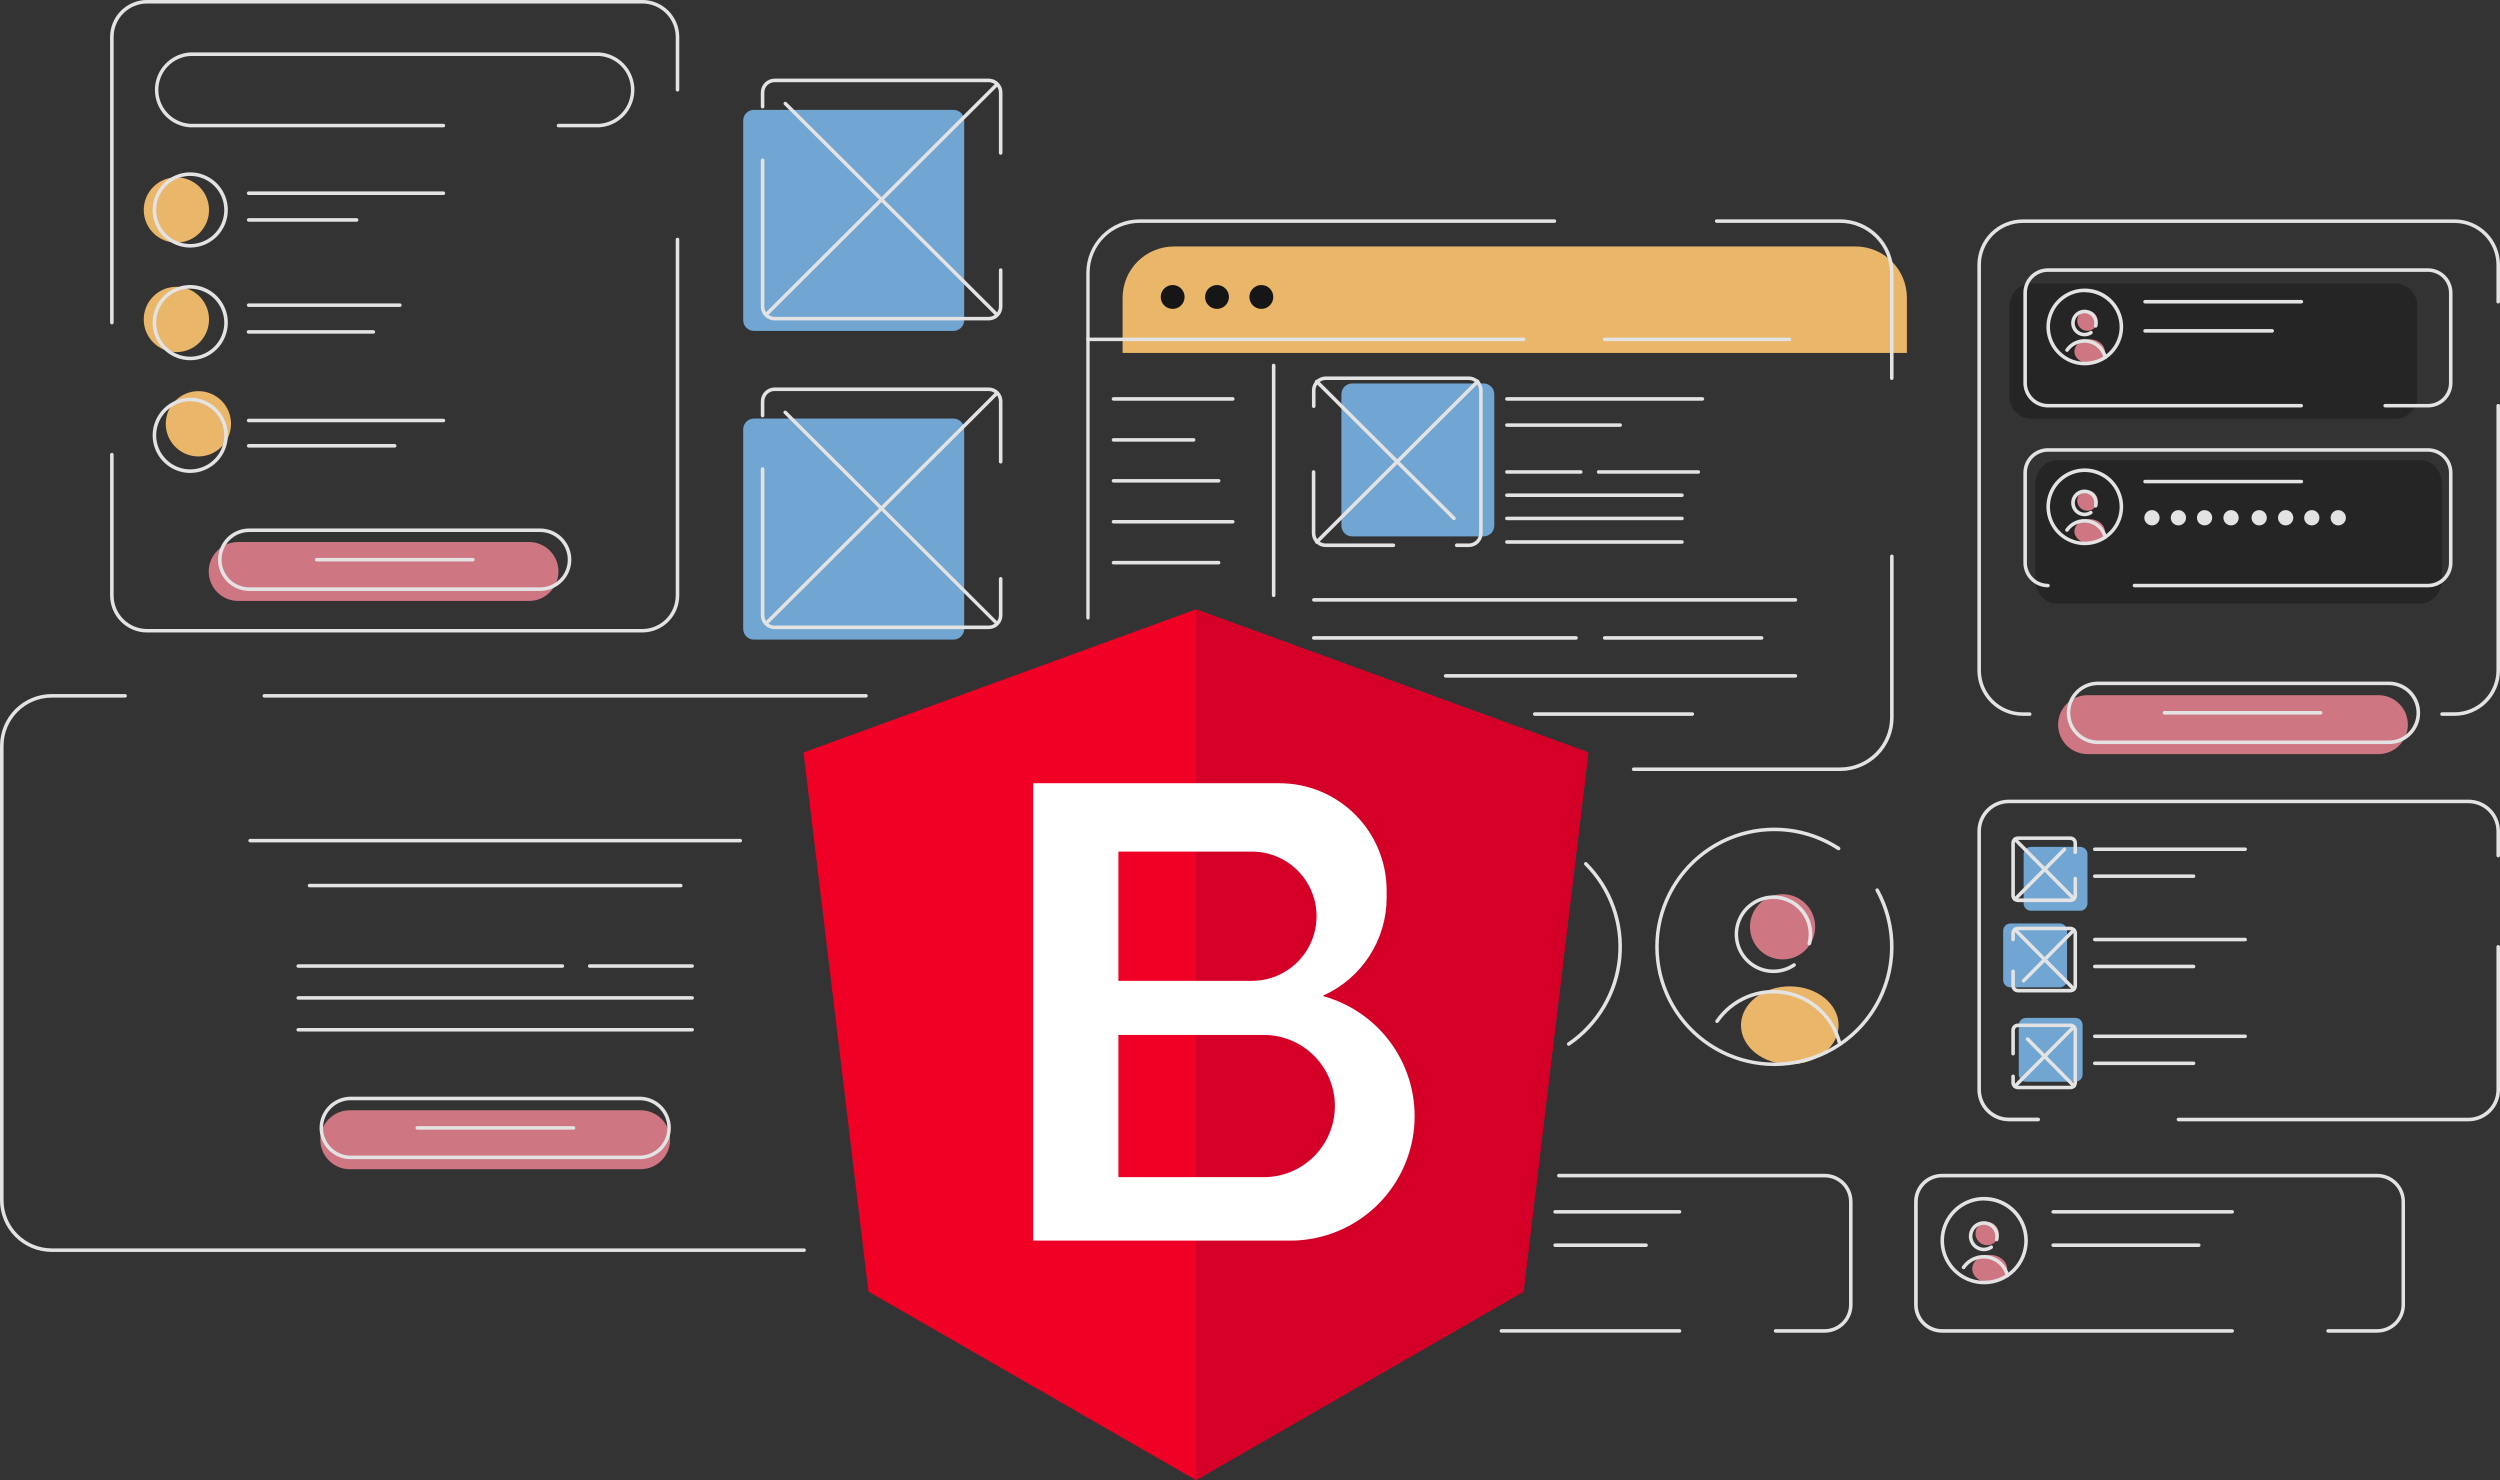 <svg width="728" height="431" viewBox="0 0 728 431" fill="none" xmlns="http://www.w3.org/2000/svg">
    <rect x="0" y="0" width="728" height="431" fill="#333333" stroke="none"/>
    <g clip-path="url(#clip0_4280_28546)">
        <path d="M348.261 177.446L234 219.127L252.905 376.112L348.261 431L443.628 376.112L462.523 219.127L348.261 177.446Z" fill="#F10026"/>
        <path d="M348.262 177.446V431L443.628 376.112L462.523 219.127L348.262 177.446Z" fill="#D50027"/>
        <path d="M385.488 290.131C385.455 290.123 385.426 290.103 385.405 290.076C385.384 290.049 385.372 290.015 385.372 289.981C385.372 289.946 385.384 289.913 385.405 289.886C385.426 289.858 385.455 289.839 385.488 289.83C390.945 287.348 395.572 283.348 398.818 278.306C402.063 273.265 403.789 267.395 403.79 261.399V259.32C403.79 251.033 400.5 243.085 394.642 237.225C388.785 231.365 380.84 228.073 372.556 228.073H300.883V361.272H375.672C384.428 361.281 392.89 358.118 399.495 352.368C406.1 346.618 410.399 338.669 411.599 329.993C412.799 321.316 410.817 312.499 406.021 305.171C401.225 297.843 393.938 292.5 385.509 290.131H385.488ZM325.678 247.984H364.568C369.557 247.984 374.342 249.966 377.87 253.496C381.398 257.025 383.379 261.811 383.379 266.803C383.379 271.794 381.398 276.58 377.87 280.11C374.342 283.639 369.557 285.622 364.568 285.622H325.678V247.984ZM388.719 322.075C388.72 324.794 388.186 327.487 387.146 330C386.107 332.512 384.583 334.795 382.662 336.719C380.74 338.642 378.459 340.168 375.947 341.209C373.436 342.25 370.745 342.786 368.027 342.786H325.678V301.375H368.027C373.508 301.375 378.764 303.55 382.643 307.424C386.523 311.297 388.708 316.551 388.719 322.034V322.075Z" fill="white"/>
        <path d="M662.225 121.955H591.519C589.798 121.92 588.163 121.203 586.971 119.962C585.779 118.721 585.128 117.057 585.161 115.336V89.16C585.128 87.439 585.779 85.775 586.971 84.534C588.163 83.293 589.798 82.576 591.519 82.54H697.563C699.283 82.576 700.919 83.293 702.111 84.534C703.303 85.775 703.954 87.439 703.921 89.16V115.336C703.954 117.057 703.303 118.721 702.111 119.962C700.919 121.203 699.283 121.92 697.563 121.955H662.246H662.225Z" fill="#252525"/>
        <path d="M669.529 175.763H599.02C595.519 175.763 592.684 172.645 592.684 168.749V141.034C592.684 137.168 595.519 134.03 599.02 134.03H704.774C708.275 134.03 711.11 137.147 711.11 141.034V168.749C711.11 172.625 708.275 175.763 704.774 175.763H669.529Z" fill="#252525"/>
        <path d="M605.752 246.612H591.396C590.226 246.612 589.277 247.561 589.277 248.732V263.093C589.277 264.264 590.226 265.213 591.396 265.213H605.752C606.922 265.213 607.871 264.264 607.871 263.093V248.732C607.871 247.561 606.922 246.612 605.752 246.612Z" fill="#71A5D2"/>
        <path d="M599.799 268.912H585.443C584.273 268.912 583.324 269.861 583.324 271.032V285.393C583.324 286.564 584.273 287.513 585.443 287.513H599.799C600.969 287.513 601.918 286.564 601.918 285.393V271.032C601.918 269.861 600.969 268.912 599.799 268.912Z" fill="#71A5D2"/>
        <path d="M604.338 296.398H589.982C588.812 296.398 587.863 297.348 587.863 298.518V312.879C587.863 314.05 588.812 314.999 589.982 314.999H604.338C605.508 314.999 606.457 314.05 606.457 312.879V298.518C606.457 297.348 605.508 296.398 604.338 296.398Z" fill="#71A5D2"/>
        <path d="M341.839 71.774H540.353C544.314 71.774 548.114 73.349 550.915 76.151C553.716 78.954 555.29 82.754 555.29 86.718V102.772H326.902V86.728C326.901 84.765 327.286 82.82 328.036 81.006C328.786 79.192 329.886 77.543 331.274 76.155C332.661 74.766 334.308 73.665 336.121 72.913C337.934 72.161 339.877 71.774 341.839 71.774Z" fill="#EAB669"/>
        <ellipse cx="341.477" cy="86.476" rx="3.477" ry="3.476" fill="#161617"/>
        <ellipse cx="354.391" cy="86.476" rx="3.477" ry="3.476" fill="#161617"/>
        <ellipse cx="367.305" cy="86.476" rx="3.477" ry="3.476" fill="#161617"/>
        <path d="M432.011 111.657H393.744C392.017 111.657 390.617 113.058 390.617 114.785V153.068C390.617 154.795 392.017 156.195 393.744 156.195H432.011C433.738 156.195 435.138 154.795 435.138 153.068V114.785C435.138 113.058 433.738 111.657 432.011 111.657Z" fill="#71A5D2"/>
        <path d="M277.645 31.985H219.548C217.822 31.985 216.422 33.386 216.422 35.113V93.233C216.422 94.961 217.822 96.361 219.548 96.361H277.645C279.372 96.361 280.772 94.961 280.772 93.233V35.113C280.772 33.386 279.372 31.985 277.645 31.985Z" fill="#71A5D2"/>
        <path d="M186.556 323.312H101.847C97.114 323.312 93.277 327.151 93.277 331.886V331.896C93.277 336.631 97.114 340.469 101.847 340.469H186.556C191.289 340.469 195.126 336.631 195.126 331.896V331.886C195.126 327.151 191.289 323.312 186.556 323.312Z" fill="#CE7783"/>
        <path d="M550.883 110.659C550.745 110.659 550.613 110.604 550.516 110.507C550.418 110.409 550.364 110.277 550.364 110.14V79.454C550.364 75.595 548.832 71.895 546.105 69.166C543.378 66.438 539.678 64.905 535.821 64.905H499.902C499.764 64.905 499.632 64.851 499.534 64.753C499.437 64.656 499.383 64.524 499.383 64.386C499.383 64.248 499.437 64.116 499.534 64.018C499.632 63.921 499.764 63.866 499.902 63.866H535.821C539.954 63.866 543.917 65.509 546.839 68.432C549.761 71.355 551.402 75.32 551.402 79.454V110.14C551.402 110.277 551.348 110.409 551.25 110.507C551.153 110.604 551.021 110.659 550.883 110.659Z" fill="#E3E3E3"/>
        <path d="M316.847 180.439C316.71 180.439 316.578 180.384 316.48 180.287C316.383 180.189 316.328 180.057 316.328 179.919V79.454C316.328 75.32 317.97 71.355 320.892 68.432C323.814 65.509 327.777 63.866 331.909 63.866H452.652C452.79 63.866 452.922 63.921 453.02 64.018C453.117 64.116 453.172 64.248 453.172 64.386C453.172 64.524 453.117 64.656 453.02 64.753C452.922 64.851 452.79 64.905 452.652 64.905H331.847C327.99 64.905 324.291 66.438 321.564 69.166C318.837 71.895 317.305 75.595 317.305 79.454V179.919C317.306 180.047 317.259 180.17 317.175 180.266C317.091 180.362 316.974 180.423 316.847 180.439Z" fill="#E3E3E3"/>
        <path d="M535.845 224.52H475.722C475.585 224.52 475.453 224.465 475.355 224.367C475.258 224.27 475.203 224.138 475.203 224C475.206 223.863 475.261 223.732 475.358 223.635C475.455 223.538 475.586 223.483 475.722 223.481H535.845C539.701 223.481 543.4 221.948 546.127 219.219C548.855 216.491 550.387 212.791 550.387 208.932V162.004C550.387 161.866 550.442 161.734 550.539 161.637C550.636 161.539 550.769 161.484 550.906 161.484C551.044 161.484 551.176 161.539 551.273 161.637C551.371 161.734 551.426 161.866 551.426 162.004V208.912C551.428 210.96 551.028 212.989 550.246 214.883C549.464 216.776 548.317 218.497 546.869 219.947C545.422 221.397 543.704 222.546 541.812 223.331C539.921 224.115 537.892 224.52 535.845 224.52Z" fill="#E3E3E3"/>
        <path d="M521.103 99.343H467.265C467.128 99.343 466.996 99.288 466.898 99.191C466.801 99.094 466.746 98.962 466.746 98.824C466.749 98.687 466.804 98.556 466.901 98.459C466.998 98.362 467.129 98.307 467.265 98.305H521.103C521.241 98.305 521.373 98.359 521.471 98.457C521.568 98.554 521.623 98.686 521.623 98.824C521.623 98.962 521.568 99.094 521.471 99.191C521.373 99.288 521.241 99.343 521.103 99.343Z" fill="#E3E3E3"/>
        <path d="M443.698 99.343H316.847C316.71 99.343 316.578 99.288 316.48 99.191C316.383 99.094 316.328 98.962 316.328 98.824C316.331 98.687 316.386 98.556 316.483 98.459C316.58 98.362 316.711 98.307 316.847 98.305H443.698C443.836 98.305 443.968 98.359 444.066 98.457C444.163 98.554 444.218 98.686 444.218 98.824C444.218 98.962 444.163 99.094 444.066 99.191C443.968 99.288 443.836 99.343 443.698 99.343Z" fill="#E3E3E3"/>
        <path d="M370.89 173.872C370.753 173.872 370.621 173.817 370.523 173.719C370.426 173.622 370.371 173.49 370.371 173.352V106.42C370.371 106.282 370.426 106.15 370.523 106.053C370.621 105.955 370.753 105.9 370.89 105.9C371.028 105.9 371.16 105.955 371.257 106.053C371.355 106.15 371.41 106.282 371.41 106.42V173.352C371.407 173.489 371.351 173.62 371.254 173.716C371.158 173.813 371.027 173.869 370.89 173.872Z" fill="#E3E3E3"/>
        <path d="M358.989 116.686H324.254C324.116 116.686 323.984 116.631 323.887 116.534C323.789 116.436 323.734 116.304 323.734 116.167C323.734 116.029 323.789 115.897 323.887 115.8C323.984 115.702 324.116 115.647 324.254 115.647H358.989C359.126 115.65 359.256 115.705 359.353 115.802C359.45 115.899 359.506 116.03 359.508 116.167C359.508 116.304 359.454 116.436 359.356 116.534C359.259 116.631 359.127 116.686 358.989 116.686Z" fill="#E3E3E3"/>
        <path d="M495.738 116.686H438.805C438.667 116.686 438.535 116.631 438.437 116.534C438.34 116.436 438.285 116.304 438.285 116.167C438.288 116.03 438.344 115.899 438.44 115.802C438.537 115.705 438.668 115.65 438.805 115.647H495.738C495.875 115.65 496.005 115.705 496.102 115.802C496.199 115.899 496.255 116.03 496.257 116.167C496.257 116.304 496.202 116.436 496.105 116.534C496.008 116.631 495.876 116.686 495.738 116.686Z" fill="#E3E3E3"/>
        <path d="M522.827 175.202H382.597C382.46 175.202 382.328 175.147 382.23 175.049C382.133 174.952 382.078 174.82 382.078 174.682C382.078 174.545 382.133 174.413 382.23 174.315C382.328 174.218 382.46 174.163 382.597 174.163H522.827C522.965 174.163 523.097 174.218 523.194 174.315C523.292 174.413 523.347 174.545 523.347 174.682C523.347 174.82 523.292 174.952 523.194 175.049C523.097 175.147 522.965 175.202 522.827 175.202Z" fill="#E3E3E3"/>
        <path d="M522.827 197.335H420.969C420.831 197.335 420.699 197.281 420.601 197.183C420.504 197.086 420.449 196.954 420.449 196.816C420.449 196.678 420.504 196.546 420.601 196.449C420.699 196.352 420.831 196.297 420.969 196.297H522.827C522.965 196.297 523.097 196.352 523.195 196.449C523.292 196.546 523.347 196.678 523.347 196.816C523.347 196.954 523.292 197.086 523.195 197.183C523.097 197.281 522.965 197.335 522.827 197.335Z" fill="#E3E3E3"/>
        <path d="M492.809 208.455H446.918C446.78 208.455 446.648 208.4 446.551 208.302C446.453 208.205 446.398 208.073 446.398 207.935C446.398 207.798 446.453 207.666 446.551 207.568C446.648 207.471 446.78 207.416 446.918 207.416H492.809C492.947 207.416 493.079 207.471 493.177 207.568C493.274 207.666 493.329 207.798 493.329 207.935C493.329 208.073 493.274 208.205 493.177 208.302C493.079 208.4 492.947 208.455 492.809 208.455Z" fill="#E3E3E3"/>
        <path d="M458.937 186.289H382.558C382.422 186.286 382.291 186.23 382.194 186.133C382.097 186.037 382.042 185.906 382.039 185.769C382.039 185.632 382.094 185.5 382.191 185.402C382.289 185.305 382.421 185.25 382.558 185.25H458.937C459.074 185.25 459.206 185.305 459.304 185.402C459.401 185.5 459.456 185.632 459.456 185.769C459.453 185.906 459.398 186.037 459.301 186.133C459.204 186.23 459.074 186.286 458.937 186.289Z" fill="#E3E3E3"/>
        <path d="M512.982 186.289H467.277C467.14 186.286 467.01 186.23 466.913 186.133C466.816 186.037 466.76 185.906 466.758 185.769C466.758 185.632 466.813 185.5 466.91 185.402C467.007 185.305 467.139 185.25 467.277 185.25H512.982C513.119 185.25 513.252 185.305 513.349 185.402C513.446 185.5 513.501 185.632 513.501 185.769C513.501 185.907 513.446 186.039 513.349 186.136C513.252 186.234 513.119 186.289 512.982 186.289Z" fill="#E3E3E3"/>
        <path d="M471.795 124.303H438.805C438.668 124.301 438.537 124.245 438.44 124.148C438.344 124.051 438.288 123.921 438.285 123.784C438.285 123.646 438.34 123.514 438.437 123.416C438.535 123.319 438.667 123.265 438.805 123.265H471.795C471.933 123.265 472.065 123.319 472.162 123.416C472.26 123.514 472.314 123.646 472.314 123.784C472.314 123.922 472.26 124.054 472.162 124.151C472.065 124.248 471.933 124.303 471.795 124.303Z" fill="#E3E3E3"/>
        <path d="M460.317 137.957H438.805C438.667 137.957 438.535 137.903 438.437 137.805C438.34 137.708 438.285 137.576 438.285 137.438C438.285 137.3 438.34 137.168 438.437 137.071C438.535 136.974 438.667 136.919 438.805 136.919H460.317C460.455 136.919 460.587 136.974 460.684 137.071C460.781 137.168 460.836 137.3 460.836 137.438C460.836 137.576 460.781 137.708 460.684 137.805C460.587 137.903 460.455 137.957 460.317 137.957Z" fill="#E3E3E3"/>
        <path d="M489.796 144.723H438.805C438.667 144.723 438.535 144.668 438.437 144.571C438.34 144.474 438.285 144.342 438.285 144.204C438.285 144.066 438.34 143.934 438.437 143.837C438.535 143.739 438.667 143.685 438.805 143.685H489.796C489.934 143.685 490.066 143.739 490.164 143.837C490.261 143.934 490.315 144.066 490.315 144.204C490.315 144.342 490.261 144.474 490.164 144.571C490.066 144.668 489.934 144.723 489.796 144.723Z" fill="#E3E3E3"/>
        <path d="M489.796 151.488H438.805C438.667 151.488 438.535 151.433 438.437 151.336C438.34 151.238 438.285 151.106 438.285 150.968C438.285 150.831 438.34 150.699 438.437 150.601C438.535 150.504 438.667 150.449 438.805 150.449H489.796C489.934 150.449 490.066 150.504 490.164 150.601C490.261 150.699 490.315 150.831 490.315 150.968C490.315 151.106 490.261 151.238 490.164 151.336C490.066 151.433 489.934 151.488 489.796 151.488Z" fill="#E3E3E3"/>
        <path d="M489.796 158.346H438.805C438.667 158.346 438.535 158.291 438.437 158.194C438.34 158.097 438.285 157.965 438.285 157.827C438.285 157.689 438.34 157.557 438.437 157.46C438.535 157.362 438.667 157.308 438.805 157.308H489.796C489.934 157.308 490.066 157.362 490.164 157.46C490.261 157.557 490.315 157.689 490.315 157.827C490.315 157.965 490.261 158.097 490.164 158.194C490.066 158.291 489.934 158.346 489.796 158.346Z" fill="#E3E3E3"/>
        <path d="M494.542 137.957H465.519C465.382 137.957 465.25 137.903 465.152 137.805C465.055 137.708 465 137.576 465 137.438C465 137.3 465.055 137.168 465.152 137.071C465.25 136.974 465.382 136.919 465.519 136.919H494.542C494.679 136.919 494.812 136.974 494.909 137.071C495.006 137.168 495.061 137.3 495.061 137.438C495.061 137.576 495.006 137.708 494.909 137.805C494.812 137.903 494.679 137.957 494.542 137.957Z" fill="#E3E3E3"/>
        <path d="M347.584 128.616H324.254C324.116 128.616 323.984 128.561 323.887 128.464C323.789 128.366 323.734 128.234 323.734 128.096C323.734 127.959 323.789 127.827 323.887 127.729C323.984 127.632 324.116 127.577 324.254 127.577H347.584C347.721 127.577 347.854 127.632 347.951 127.729C348.048 127.827 348.103 127.959 348.103 128.096C348.103 128.234 348.048 128.366 347.951 128.464C347.854 128.561 347.721 128.616 347.584 128.616Z" fill="#E3E3E3"/>
        <path d="M354.865 140.535H324.254C324.116 140.535 323.984 140.48 323.887 140.383C323.789 140.285 323.734 140.153 323.734 140.015C323.734 139.878 323.789 139.746 323.887 139.648C323.984 139.551 324.116 139.496 324.254 139.496H354.865C355.003 139.496 355.135 139.551 355.232 139.648C355.33 139.746 355.384 139.878 355.384 140.015C355.384 140.153 355.33 140.285 355.232 140.383C355.135 140.48 355.003 140.535 354.865 140.535Z" fill="#E3E3E3"/>
        <path d="M354.865 164.373H324.254C324.116 164.373 323.984 164.318 323.887 164.221C323.789 164.124 323.734 163.991 323.734 163.853C323.734 163.716 323.789 163.584 323.887 163.486C323.984 163.389 324.116 163.334 324.254 163.334H354.865C355.003 163.334 355.135 163.389 355.232 163.486C355.33 163.584 355.384 163.716 355.384 163.853C355.384 163.991 355.33 164.124 355.232 164.221C355.135 164.318 355.003 164.373 354.865 164.373Z" fill="#E3E3E3"/>
        <path d="M358.989 152.454H324.254C324.116 152.454 323.984 152.399 323.887 152.301C323.789 152.204 323.734 152.072 323.734 151.934C323.734 151.797 323.789 151.665 323.887 151.567C323.984 151.47 324.116 151.415 324.254 151.415H358.989C359.126 151.418 359.256 151.473 359.353 151.57C359.45 151.667 359.506 151.797 359.508 151.934C359.508 152.072 359.454 152.204 359.356 152.301C359.259 152.399 359.127 152.454 358.989 152.454Z" fill="#E3E3E3"/>
        <path d="M405.762 159.302H386.026C384.959 159.302 383.936 158.879 383.18 158.125C382.425 157.371 381.999 156.348 381.996 155.281V137.439C381.996 137.301 382.051 137.169 382.148 137.071C382.246 136.974 382.378 136.919 382.515 136.919C382.653 136.919 382.785 136.974 382.883 137.071C382.98 137.169 383.035 137.301 383.035 137.439V155.281C383.038 156.073 383.354 156.832 383.915 157.391C384.476 157.95 385.235 158.263 386.026 158.263H405.762C405.9 158.263 406.032 158.318 406.13 158.415C406.227 158.513 406.282 158.645 406.282 158.783C406.282 158.921 406.227 159.053 406.13 159.15C406.032 159.248 405.9 159.302 405.762 159.302Z" fill="#E3E3E3"/>
        <path d="M427.723 159.302H424.191C424.053 159.302 423.921 159.247 423.824 159.15C423.727 159.053 423.672 158.92 423.672 158.783C423.674 158.646 423.73 158.515 423.827 158.418C423.924 158.321 424.054 158.266 424.191 158.263H427.723C428.514 158.263 429.273 157.949 429.834 157.39C430.395 156.831 430.711 156.072 430.714 155.281V113.642C430.711 112.85 430.395 112.092 429.834 111.533C429.273 110.974 428.514 110.659 427.723 110.659H386.069C385.278 110.659 384.519 110.974 383.958 111.533C383.397 112.092 383.081 112.85 383.078 113.642V118.297C383.078 118.435 383.023 118.567 382.926 118.665C382.828 118.762 382.696 118.817 382.558 118.817C382.422 118.814 382.291 118.758 382.194 118.661C382.097 118.565 382.042 118.434 382.039 118.297V113.642C382.042 112.574 382.468 111.551 383.223 110.797C383.979 110.043 385.002 109.62 386.069 109.62H427.723C428.79 109.62 429.814 110.043 430.569 110.797C431.325 111.551 431.75 112.574 431.753 113.642V155.281C431.75 156.348 431.325 157.371 430.569 158.125C429.814 158.879 428.79 159.302 427.723 159.302Z" fill="#E3E3E3"/>
        <path d="M383.431 158.346C383.294 158.344 383.163 158.288 383.067 158.19C383.019 158.142 382.98 158.085 382.954 158.021C382.927 157.958 382.914 157.89 382.914 157.822C382.914 157.753 382.927 157.685 382.954 157.622C382.98 157.558 383.019 157.501 383.067 157.453L429.925 110.691C430.024 110.595 430.156 110.541 430.294 110.541C430.432 110.541 430.564 110.595 430.663 110.691C430.711 110.739 430.75 110.796 430.776 110.86C430.803 110.923 430.816 110.991 430.816 111.06C430.816 111.128 430.803 111.196 430.776 111.259C430.75 111.323 430.711 111.38 430.663 111.428L383.805 158.19C383.706 158.29 383.571 158.346 383.431 158.346Z" fill="#E3E3E3"/>
        <path d="M423.4 151.488C423.263 151.486 423.133 151.43 423.037 151.333L383.056 111.45C383.007 111.402 382.969 111.344 382.942 111.281C382.916 111.218 382.902 111.15 382.902 111.081C382.902 111.012 382.916 110.944 382.942 110.881C382.969 110.818 383.007 110.76 383.056 110.712C383.155 110.616 383.287 110.562 383.425 110.562C383.562 110.562 383.695 110.616 383.793 110.712L423.775 150.574C423.87 150.671 423.923 150.802 423.923 150.938C423.923 151.074 423.87 151.205 423.775 151.302C423.728 151.357 423.671 151.401 423.607 151.434C423.543 151.466 423.472 151.484 423.4 151.488Z" fill="#E3E3E3"/>
        <path d="M291.398 45.069C291.261 45.066 291.131 45.01 291.034 44.913C290.937 44.816 290.881 44.686 290.879 44.549V26.914C290.879 26.123 290.565 25.365 290.006 24.805C289.447 24.246 288.689 23.932 287.898 23.932H225.574C225.181 23.93 224.792 24.007 224.429 24.156C224.067 24.305 223.737 24.525 223.459 24.802C223.181 25.079 222.96 25.408 222.81 25.771C222.659 26.133 222.582 26.522 222.582 26.914V31.071C222.582 31.209 222.527 31.341 222.43 31.438C222.333 31.536 222.2 31.59 222.062 31.59C221.925 31.588 221.795 31.532 221.698 31.435C221.601 31.338 221.546 31.208 221.543 31.071V26.914C221.546 25.847 221.972 24.824 222.727 24.07C223.483 23.316 224.507 22.893 225.574 22.893H287.898C288.964 22.893 289.986 23.317 290.74 24.071C291.494 24.825 291.917 25.848 291.917 26.914V44.58C291.91 44.712 291.852 44.837 291.755 44.927C291.659 45.018 291.531 45.069 291.398 45.069Z" fill="#E3E3E3"/>
        <path d="M287.898 93.306H225.574C224.507 93.306 223.483 92.882 222.727 92.129C221.972 91.375 221.546 90.352 221.543 89.284V46.679C221.543 46.541 221.598 46.409 221.695 46.311C221.793 46.214 221.925 46.159 222.062 46.159C222.2 46.159 222.333 46.214 222.43 46.311C222.527 46.409 222.582 46.541 222.582 46.679V89.284C222.584 90.076 222.901 90.834 223.462 91.393C224.022 91.952 224.782 92.267 225.574 92.267H287.898C288.688 92.264 289.444 91.948 290.003 91.39C290.561 90.831 290.876 90.074 290.879 89.284V78.654C290.879 78.516 290.934 78.384 291.031 78.286C291.128 78.189 291.26 78.134 291.398 78.134C291.536 78.134 291.668 78.189 291.766 78.286C291.863 78.384 291.917 78.516 291.917 78.654V89.263C291.92 89.793 291.819 90.319 291.618 90.809C291.417 91.299 291.121 91.745 290.748 92.121C290.374 92.496 289.93 92.794 289.441 92.998C288.952 93.201 288.428 93.306 287.898 93.306Z" fill="#E3E3E3"/>
        <path d="M223.306 91.945C223.238 91.944 223.172 91.93 223.109 91.904C223.047 91.877 222.99 91.838 222.943 91.789C222.894 91.741 222.855 91.683 222.829 91.62C222.803 91.556 222.789 91.489 222.789 91.42C222.789 91.352 222.803 91.284 222.829 91.22C222.855 91.157 222.894 91.1 222.943 91.051L289.765 24.4C289.862 24.304 289.993 24.251 290.129 24.251C290.264 24.251 290.395 24.304 290.492 24.4C290.541 24.448 290.579 24.505 290.606 24.569C290.632 24.632 290.646 24.7 290.646 24.768C290.646 24.837 290.632 24.905 290.606 24.968C290.579 25.032 290.541 25.089 290.492 25.137L223.68 91.789C223.581 91.888 223.447 91.944 223.306 91.945Z" fill="#E3E3E3"/>
        <path d="M290.13 91.965C289.994 91.966 289.864 91.914 289.766 91.82L228.314 30.51C228.218 30.413 228.164 30.282 228.164 30.146C228.164 30.009 228.218 29.878 228.314 29.782C228.411 29.686 228.541 29.632 228.678 29.632C228.814 29.632 228.945 29.686 229.042 29.782L290.493 91.092C290.565 91.165 290.613 91.257 290.632 91.357C290.652 91.457 290.641 91.56 290.603 91.654C290.564 91.748 290.498 91.829 290.414 91.886C290.33 91.943 290.231 91.974 290.13 91.976V91.965Z" fill="#E3E3E3"/>
        <path d="M277.645 121.883H219.548C217.822 121.883 216.422 123.283 216.422 125.011V183.131C216.422 184.858 217.822 186.258 219.548 186.258H277.645C279.372 186.258 280.772 184.858 280.772 183.131V125.011C280.772 123.283 279.372 121.883 277.645 121.883Z" fill="#71A5D2"/>
        <path d="M291.398 134.987C291.261 134.984 291.131 134.928 291.034 134.831C290.937 134.734 290.881 134.604 290.879 134.467V116.853C290.879 116.062 290.565 115.304 290.006 114.744C289.447 114.185 288.689 113.871 287.898 113.871H225.574C225.181 113.87 224.792 113.946 224.429 114.095C224.067 114.244 223.737 114.464 223.459 114.741C223.181 115.018 222.96 115.347 222.81 115.709C222.659 116.072 222.582 116.461 222.582 116.853V121.01C222.582 121.148 222.527 121.28 222.43 121.377C222.333 121.475 222.2 121.529 222.062 121.529C221.925 121.527 221.795 121.471 221.698 121.375C221.601 121.278 221.546 121.147 221.543 121.01V116.853C221.546 115.786 221.972 114.763 222.727 114.009C223.483 113.255 224.507 112.832 225.574 112.832H287.898C288.964 112.832 289.986 113.256 290.74 114.01C291.494 114.764 291.917 115.787 291.917 116.853V134.467C291.917 134.605 291.863 134.737 291.766 134.834C291.668 134.932 291.536 134.987 291.398 134.987Z" fill="#E3E3E3"/>
        <path d="M287.898 183.203H225.574C224.507 183.203 223.483 182.78 222.727 182.026C221.972 181.272 221.546 180.249 221.543 179.182V136.576C221.543 136.438 221.598 136.306 221.695 136.209C221.793 136.111 221.925 136.057 222.062 136.057C222.2 136.057 222.333 136.111 222.43 136.209C222.527 136.306 222.582 136.438 222.582 136.576V179.182C222.582 179.574 222.659 179.963 222.81 180.326C222.96 180.688 223.181 181.017 223.459 181.294C223.737 181.571 224.067 181.791 224.429 181.94C224.792 182.09 225.181 182.165 225.574 182.164H287.898C288.689 182.164 289.447 181.85 290.006 181.291C290.565 180.732 290.879 179.973 290.879 179.182V168.551C290.879 168.413 290.933 168.281 291.031 168.184C291.128 168.086 291.26 168.031 291.398 168.031C291.536 168.031 291.668 168.086 291.766 168.184C291.863 168.281 291.917 168.413 291.917 168.551V179.182C291.917 180.248 291.494 181.271 290.74 182.026C289.986 182.78 288.964 183.203 287.898 183.203Z" fill="#E3E3E3"/>
        <path d="M223.306 181.842C223.238 181.841 223.172 181.827 223.109 181.801C223.047 181.774 222.99 181.735 222.943 181.686C222.894 181.638 222.855 181.58 222.829 181.517C222.803 181.454 222.789 181.386 222.789 181.317C222.789 181.248 222.803 181.18 222.829 181.117C222.855 181.054 222.894 180.996 222.943 180.948L289.765 114.297C289.862 114.201 289.993 114.148 290.129 114.148C290.264 114.148 290.395 114.201 290.492 114.297C290.541 114.345 290.579 114.403 290.606 114.466C290.632 114.529 290.646 114.597 290.646 114.665C290.646 114.734 290.632 114.802 290.606 114.865C290.579 114.929 290.541 114.986 290.492 115.034L223.68 181.686C223.581 181.785 223.447 181.841 223.306 181.842Z" fill="#E3E3E3"/>
        <path d="M290.13 181.862C289.994 181.863 289.864 181.811 289.766 181.717L228.283 120.438C228.187 120.341 228.133 120.21 228.133 120.074C228.133 119.938 228.187 119.807 228.283 119.71C228.38 119.614 228.511 119.56 228.647 119.56C228.783 119.56 228.914 119.614 229.011 119.71L290.462 181.02C290.533 181.093 290.582 181.185 290.601 181.285C290.621 181.385 290.61 181.488 290.572 181.582C290.533 181.676 290.468 181.757 290.384 181.814C290.3 181.871 290.2 181.902 290.099 181.904L290.13 181.862Z" fill="#E3E3E3"/>
        <path d="M456.807 304.545C456.721 304.544 456.637 304.523 456.561 304.484C456.485 304.444 456.42 304.387 456.371 304.317C456.295 304.202 456.268 304.062 456.295 303.928C456.323 303.794 456.402 303.675 456.516 303.599C460.618 300.812 464.054 297.154 466.579 292.885C469.105 288.617 470.657 283.843 471.125 278.905C471.594 273.966 470.966 268.986 469.288 264.318C467.61 259.65 464.923 255.41 461.419 251.901C461.371 251.853 461.333 251.797 461.307 251.735C461.281 251.672 461.268 251.605 461.268 251.538C461.268 251.47 461.281 251.403 461.307 251.341C461.333 251.279 461.371 251.222 461.419 251.174C461.466 251.126 461.523 251.088 461.586 251.063C461.648 251.037 461.715 251.023 461.782 251.023C461.85 251.023 461.917 251.037 461.979 251.063C462.042 251.088 462.098 251.126 462.146 251.174C465.76 254.789 468.531 259.158 470.262 263.968C471.992 268.779 472.64 273.912 472.158 279.001C471.675 284.091 470.075 289.012 467.472 293.411C464.868 297.811 461.326 301.58 457.097 304.452C457.012 304.512 456.911 304.544 456.807 304.545Z" fill="#E3E3E3"/>
        <path d="M521.187 309.918C529.034 309.918 535.396 304.837 535.396 298.57C535.396 292.303 529.034 287.223 521.187 287.223C513.339 287.223 506.977 292.303 506.977 298.57C506.977 304.837 513.339 309.918 521.187 309.918Z" fill="#EAB669"/>
        <path d="M519.088 279.387C524.331 279.387 528.582 275.135 528.582 269.889C528.582 264.644 524.331 260.392 519.088 260.392C513.844 260.392 509.594 264.644 509.594 269.889C509.594 275.135 513.844 279.387 519.088 279.387Z" fill="#CE7783"/>
        <path d="M516.441 283.367C514.203 283.367 512.016 282.703 510.156 281.46C508.296 280.216 506.846 278.449 505.99 276.381C505.134 274.314 504.91 272.038 505.346 269.843C505.783 267.648 506.86 265.632 508.442 264.049C510.024 262.466 512.04 261.388 514.234 260.952C516.428 260.515 518.703 260.739 520.77 261.596C522.837 262.452 524.603 263.903 525.846 265.764C527.089 267.624 527.752 269.813 527.752 272.051C527.755 273.004 527.637 273.954 527.399 274.877C527.382 274.946 527.352 275.01 527.31 275.066C527.268 275.123 527.216 275.171 527.155 275.207C527.095 275.243 527.028 275.267 526.959 275.277C526.889 275.288 526.818 275.284 526.75 275.267C526.682 275.25 526.618 275.22 526.561 275.178C526.505 275.136 526.457 275.083 526.421 275.023C526.385 274.963 526.361 274.896 526.35 274.826C526.34 274.757 526.343 274.686 526.361 274.618C526.577 273.779 526.686 272.917 526.683 272.051C526.683 270.018 526.08 268.031 524.951 266.341C523.822 264.651 522.218 263.334 520.341 262.556C518.463 261.778 516.398 261.575 514.405 261.971C512.413 262.368 510.582 263.346 509.145 264.784C507.708 266.221 506.73 268.052 506.334 270.046C505.937 272.04 506.141 274.106 506.918 275.984C507.696 277.861 509.012 279.467 510.702 280.596C512.391 281.725 514.377 282.328 516.409 282.328C518.457 282.335 520.46 281.723 522.154 280.572C522.268 280.495 522.408 280.466 522.544 280.492C522.679 280.519 522.798 280.598 522.876 280.712C522.953 280.826 522.982 280.967 522.955 281.102C522.929 281.238 522.85 281.357 522.736 281.435C520.877 282.693 518.685 283.366 516.441 283.367Z" fill="#E3E3E3"/>
        <path d="M535.752 304.545C535.635 304.543 535.523 304.502 535.432 304.429C535.342 304.355 535.279 304.253 535.253 304.139C534.375 300.499 532.462 297.191 529.746 294.615C527.03 292.038 523.626 290.303 519.946 289.618C516.266 288.934 512.467 289.329 509.006 290.757C505.546 292.185 502.572 294.584 500.445 297.666C500.408 297.725 500.359 297.777 500.301 297.818C500.244 297.858 500.178 297.886 500.109 297.9C500.04 297.915 499.969 297.915 499.9 297.901C499.831 297.887 499.765 297.859 499.707 297.818C499.65 297.778 499.601 297.726 499.563 297.667C499.526 297.607 499.501 297.54 499.49 297.47C499.48 297.401 499.483 297.329 499.501 297.261C499.519 297.193 499.55 297.129 499.593 297.073C501.836 293.829 504.968 291.303 508.614 289.8C512.259 288.297 516.262 287.881 520.138 288.603C524.015 289.325 527.599 291.153 530.46 293.867C533.321 296.582 535.336 300.066 536.261 303.9C536.292 304.034 536.269 304.175 536.197 304.292C536.125 304.408 536.01 304.492 535.877 304.524L535.752 304.545Z" fill="#E3E3E3"/>
        <path d="M516.701 310.437C511.298 310.436 505.969 309.173 501.139 306.748C496.31 304.323 492.113 300.802 488.884 296.468C485.654 292.134 483.481 287.105 482.537 281.783C481.594 276.46 481.905 270.991 483.447 265.81C484.99 260.629 487.721 255.879 491.422 251.94C495.122 248.002 499.691 244.982 504.765 243.121C509.838 241.261 515.276 240.612 520.645 241.225C526.014 241.838 531.165 243.697 535.689 246.654C535.746 246.691 535.796 246.74 535.834 246.796C535.873 246.853 535.9 246.917 535.914 246.984C535.928 247.051 535.929 247.12 535.916 247.187C535.903 247.254 535.877 247.319 535.84 247.376C535.802 247.433 535.754 247.483 535.697 247.521C535.641 247.56 535.577 247.587 535.51 247.601C535.443 247.615 535.374 247.615 535.307 247.603C535.239 247.59 535.175 247.564 535.118 247.527C528.236 243.026 519.946 241.2 511.811 242.392C503.676 243.584 496.257 247.712 490.955 253.998C485.652 260.284 482.832 268.294 483.025 276.517C483.218 284.74 486.412 292.608 492.004 298.638C497.596 304.668 505.199 308.443 513.381 309.252C521.563 310.06 529.758 307.847 536.421 303.028C543.085 298.209 547.755 291.118 549.553 283.092C551.35 275.066 550.151 266.659 546.18 259.456C546.117 259.334 546.103 259.193 546.141 259.061C546.18 258.929 546.269 258.818 546.388 258.75C546.448 258.717 546.514 258.696 546.582 258.689C546.65 258.681 546.719 258.687 546.785 258.707C546.85 258.726 546.911 258.758 546.965 258.801C547.018 258.844 547.062 258.897 547.094 258.957C550.007 264.243 551.493 270.199 551.403 276.234C551.314 282.27 549.653 288.178 546.584 293.375C543.516 298.573 539.146 302.88 533.905 305.872C528.665 308.864 522.735 310.437 516.701 310.437Z" fill="#E3E3E3"/>
        <path d="M252.174 203.144H76.98C76.843 203.144 76.71 203.089 76.613 202.992C76.516 202.895 76.461 202.762 76.461 202.625C76.461 202.487 76.516 202.355 76.613 202.258C76.71 202.16 76.843 202.105 76.98 202.105H252.174C252.311 202.108 252.441 202.164 252.538 202.261C252.635 202.357 252.691 202.488 252.694 202.625C252.694 202.762 252.639 202.895 252.541 202.992C252.444 203.089 252.312 203.144 252.174 203.144Z" fill="#E3E3E3"/>
        <path d="M234.152 364.567H15.062C11.069 364.562 7.241 362.972 4.418 360.148C1.594 357.323 0.005 353.494 0 349.5V217.184C0.005 213.188 1.594 209.358 4.417 206.532C7.24 203.705 11.068 202.114 15.062 202.105H36.439C36.577 202.105 36.709 202.16 36.806 202.258C36.904 202.355 36.958 202.487 36.958 202.625C36.958 202.763 36.904 202.895 36.806 202.992C36.709 203.09 36.577 203.145 36.439 203.145H15.062C11.342 203.15 7.777 204.631 5.149 207.263C2.52 209.895 1.041 213.463 1.039 217.184V349.5C1.041 353.219 2.52 356.786 5.149 359.416C7.778 362.046 11.343 363.525 15.062 363.528H234.152C234.29 363.528 234.422 363.583 234.52 363.68C234.617 363.778 234.672 363.91 234.672 364.048C234.672 364.186 234.617 364.318 234.52 364.415C234.422 364.513 234.29 364.567 234.152 364.567Z" fill="#E3E3E3"/>
        <path d="M215.558 245.313H72.836C72.699 245.31 72.568 245.255 72.472 245.158C72.375 245.061 72.319 244.931 72.316 244.794C72.316 244.656 72.371 244.524 72.469 244.427C72.566 244.329 72.698 244.274 72.836 244.274H215.558C215.696 244.274 215.828 244.329 215.926 244.427C216.023 244.524 216.078 244.656 216.078 244.794C216.078 244.931 216.023 245.063 215.926 245.161C215.828 245.258 215.696 245.313 215.558 245.313Z" fill="#E3E3E3"/>
        <path d="M198.255 258.395H90.133C89.995 258.395 89.863 258.341 89.765 258.243C89.668 258.146 89.613 258.013 89.613 257.876C89.613 257.738 89.668 257.606 89.765 257.509C89.863 257.411 89.995 257.356 90.133 257.356H198.234C198.372 257.356 198.504 257.411 198.601 257.509C198.699 257.606 198.753 257.738 198.753 257.876C198.753 258.013 198.699 258.146 198.601 258.243C198.504 258.341 198.372 258.395 198.234 258.395H198.255Z" fill="#E3E3E3"/>
        <path d="M166.998 328.964H121.512C121.374 328.964 121.242 328.91 121.144 328.812C121.047 328.715 120.992 328.583 120.992 328.445C120.992 328.307 121.047 328.175 121.144 328.078C121.242 327.981 121.374 327.926 121.512 327.926H166.998C167.135 327.928 167.265 327.984 167.362 328.081C167.459 328.178 167.515 328.308 167.517 328.445C167.517 328.583 167.463 328.715 167.365 328.812C167.268 328.91 167.136 328.964 166.998 328.964Z" fill="#E3E3E3"/>
        <path d="M163.758 281.829H86.84C86.702 281.829 86.57 281.774 86.472 281.677C86.375 281.579 86.32 281.447 86.32 281.309C86.323 281.172 86.379 281.042 86.475 280.945C86.572 280.848 86.703 280.793 86.84 280.79H163.758C163.896 280.79 164.028 280.845 164.125 280.942C164.223 281.04 164.277 281.172 164.277 281.309C164.277 281.447 164.223 281.579 164.125 281.677C164.028 281.774 163.896 281.829 163.758 281.829Z" fill="#E3E3E3"/>
        <path d="M201.558 291.109H86.84C86.702 291.109 86.57 291.054 86.472 290.957C86.375 290.859 86.32 290.727 86.32 290.59C86.323 290.453 86.379 290.322 86.475 290.225C86.572 290.128 86.703 290.073 86.84 290.07H201.558C201.696 290.07 201.828 290.125 201.925 290.222C202.023 290.319 202.077 290.452 202.077 290.59C202.077 290.727 202.023 290.859 201.925 290.957C201.828 291.054 201.696 291.109 201.558 291.109Z" fill="#E3E3E3"/>
        <path d="M201.558 300.388H86.84C86.702 300.388 86.57 300.333 86.472 300.236C86.375 300.139 86.32 300.007 86.32 299.869C86.323 299.732 86.379 299.602 86.475 299.505C86.572 299.408 86.703 299.352 86.84 299.35H201.558C201.696 299.35 201.828 299.404 201.925 299.502C202.023 299.599 202.077 299.731 202.077 299.869C202.077 300.007 202.023 300.139 201.925 300.236C201.828 300.333 201.696 300.388 201.558 300.388Z" fill="#E3E3E3"/>
        <path d="M201.555 281.829H171.722C171.585 281.829 171.453 281.774 171.355 281.677C171.258 281.579 171.203 281.447 171.203 281.309C171.203 281.172 171.258 281.04 171.355 280.942C171.453 280.845 171.585 280.79 171.722 280.79H201.555C201.693 280.79 201.825 280.845 201.923 280.942C202.02 281.04 202.075 281.172 202.075 281.309C202.075 281.447 202.02 281.579 201.923 281.677C201.825 281.774 201.693 281.829 201.555 281.829Z" fill="#E3E3E3"/>
        <path d="M186.556 337.549H101.846C99.488 337.47 97.252 336.476 95.612 334.778C93.972 333.081 93.055 330.812 93.055 328.451C93.055 326.09 93.972 323.822 95.612 322.124C97.252 320.427 99.488 319.433 101.846 319.354H186.556C188.915 319.433 191.15 320.427 192.79 322.124C194.431 323.822 195.348 326.09 195.348 328.451C195.348 330.812 194.431 333.081 192.79 334.778C191.15 336.476 188.915 337.47 186.556 337.549ZM101.846 320.393C99.76 320.468 97.784 321.349 96.335 322.853C94.885 324.356 94.075 326.363 94.075 328.451C94.075 330.54 94.885 332.547 96.335 334.05C97.784 335.553 99.76 336.435 101.846 336.51H186.556C188.642 336.435 190.618 335.553 192.068 334.05C193.517 332.547 194.327 330.54 194.327 328.451C194.327 326.363 193.517 324.356 192.068 322.853C190.618 321.349 188.642 320.468 186.556 320.393H101.846Z" fill="#E3E3E3"/>
        <path d="M154.056 157.837H69.347C64.614 157.837 60.777 161.675 60.777 166.41V166.42C60.777 171.155 64.614 174.993 69.347 174.993H154.056C158.789 174.993 162.626 171.155 162.626 166.42V166.41C162.626 161.675 158.789 157.837 154.056 157.837Z" fill="#CE7783"/>
        <path d="M137.676 163.5H92.211C92.073 163.5 91.941 163.446 91.844 163.348C91.746 163.251 91.691 163.119 91.691 162.981C91.691 162.843 91.746 162.711 91.844 162.614C91.941 162.517 92.073 162.462 92.211 162.462H137.697C137.835 162.462 137.967 162.517 138.064 162.614C138.162 162.711 138.217 162.843 138.217 162.981C138.217 163.119 138.162 163.251 138.064 163.348C137.967 163.446 137.835 163.5 137.697 163.5H137.676Z" fill="#E3E3E3"/>
        <path d="M157.286 172.074H72.577C70.167 172.074 67.855 171.116 66.15 169.411C64.445 167.705 63.488 165.393 63.488 162.981C63.488 160.57 64.445 158.257 66.15 156.552C67.855 154.847 70.167 153.889 72.577 153.889H157.286C159.697 153.889 162.009 154.847 163.713 156.552C165.418 158.257 166.375 160.57 166.375 162.981C166.375 165.393 165.418 167.705 163.713 169.411C162.009 171.116 159.697 172.074 157.286 172.074ZM72.577 154.928C70.442 154.928 68.395 155.776 66.885 157.287C65.375 158.797 64.527 160.845 64.527 162.981C64.527 165.117 65.375 167.166 66.885 168.676C68.395 170.186 70.442 171.035 72.577 171.035H157.286C159.421 171.035 161.469 170.186 162.978 168.676C164.488 167.166 165.336 165.117 165.336 162.981C165.336 160.845 164.488 158.797 162.978 157.287C161.469 155.776 159.421 154.928 157.286 154.928H72.577Z" fill="#E3E3E3"/>
        <path d="M32.574 94.459C32.436 94.459 32.304 94.404 32.207 94.307C32.109 94.209 32.055 94.077 32.055 93.939V10.745C32.06 7.892 33.196 5.158 35.214 3.142C37.231 1.126 39.965 -0.008 42.816 -0.011H187.045C189.896 -0.008 192.63 1.126 194.648 3.142C196.665 5.158 197.801 7.892 197.807 10.745V26.145C197.807 26.282 197.752 26.415 197.654 26.513C197.557 26.61 197.425 26.664 197.287 26.664C197.149 26.664 197.017 26.61 196.92 26.513C196.823 26.415 196.768 26.282 196.768 26.145V10.745C196.765 8.167 195.739 5.696 193.916 3.874C192.093 2.052 189.622 1.028 187.045 1.028H42.816C40.24 1.028 37.768 2.052 35.945 3.874C34.122 5.696 33.096 8.167 33.093 10.745V93.939C33.093 94.077 33.039 94.209 32.941 94.307C32.844 94.404 32.712 94.459 32.574 94.459Z" fill="#E3E3E3"/>
        <path d="M187.045 184.179H42.816C39.963 184.177 37.227 183.042 35.21 181.023C33.192 179.005 32.057 176.268 32.055 173.414V132.388C32.055 132.25 32.109 132.118 32.207 132.021C32.304 131.923 32.436 131.868 32.574 131.868C32.712 131.868 32.844 131.923 32.941 132.021C33.039 132.118 33.093 132.25 33.093 132.388V173.435C33.096 176.013 34.122 178.486 35.944 180.309C37.767 182.133 40.239 183.158 42.816 183.161H187.045C189.623 183.158 192.094 182.133 193.917 180.309C195.74 178.486 196.765 176.013 196.768 173.435V69.737C196.768 69.6 196.823 69.467 196.92 69.37C197.017 69.273 197.149 69.218 197.287 69.218C197.424 69.22 197.555 69.276 197.651 69.373C197.748 69.47 197.804 69.6 197.807 69.737V173.435C197.798 176.285 196.661 179.017 194.644 181.03C192.627 183.044 189.895 184.177 187.045 184.179Z" fill="#E3E3E3"/>
        <path d="M174.486 37.088H162.634C162.496 37.088 162.364 37.033 162.267 36.936C162.169 36.838 162.115 36.706 162.115 36.568C162.115 36.431 162.169 36.298 162.267 36.201C162.364 36.103 162.496 36.049 162.634 36.049H174.486C176.993 35.886 179.343 34.775 181.061 32.941C182.779 31.108 183.734 28.689 183.734 26.177C183.734 23.664 182.779 21.246 181.061 19.412C179.343 17.579 176.993 16.468 174.486 16.305H55.363C52.857 16.468 50.507 17.579 48.789 19.412C47.072 21.246 46.116 23.664 46.116 26.177C46.116 28.689 47.072 31.108 48.789 32.941C50.507 34.775 52.857 35.886 55.363 36.049H129.114C129.252 36.049 129.384 36.103 129.482 36.201C129.579 36.298 129.633 36.431 129.633 36.568C129.633 36.706 129.579 36.838 129.482 36.936C129.384 37.033 129.252 37.088 129.114 37.088H55.363C52.587 36.916 49.981 35.692 48.075 33.665C46.17 31.638 45.109 28.959 45.109 26.177C45.109 23.394 46.17 20.716 48.075 18.689C49.981 16.661 52.587 15.437 55.363 15.266H174.486C177.262 15.437 179.869 16.661 181.774 18.689C183.679 20.716 184.74 23.394 184.74 26.177C184.74 28.959 183.679 31.638 181.774 33.665C179.869 35.692 177.262 36.916 174.486 37.088Z" fill="#E3E3E3"/>
        <path d="M51.364 70.652C56.613 70.652 60.868 66.395 60.868 61.144C60.868 55.893 56.613 51.636 51.364 51.636C46.115 51.636 41.859 55.893 41.859 61.144C41.859 66.395 46.115 70.652 51.364 70.652Z" fill="#EAB669"/>
        <path d="M51.364 102.533C56.613 102.533 60.868 98.276 60.868 93.025C60.868 87.774 56.613 83.517 51.364 83.517C46.115 83.517 41.859 87.774 41.859 93.025C41.859 98.276 46.115 102.533 51.364 102.533Z" fill="#EAB669"/>
        <path d="M57.774 132.918C63.023 132.918 67.278 128.661 67.278 123.41C67.278 118.158 63.023 113.901 57.774 113.901C52.525 113.901 48.27 118.158 48.27 123.41C48.27 128.661 52.525 132.918 57.774 132.918Z" fill="#EAB669"/>
        <path d="M55.398 72.097C53.232 72.097 51.115 71.454 49.315 70.251C47.514 69.047 46.111 67.337 45.282 65.336C44.454 63.334 44.237 61.132 44.66 59.007C45.082 56.883 46.124 54.931 47.656 53.4C49.187 51.868 51.138 50.825 53.262 50.402C55.386 49.979 57.586 50.196 59.587 51.025C61.587 51.854 63.298 53.258 64.501 55.059C65.704 56.861 66.346 58.978 66.346 61.144C66.343 64.048 65.188 66.833 63.136 68.886C61.083 70.939 58.3 72.094 55.398 72.097ZM55.398 51.23C53.438 51.23 51.522 51.812 49.892 52.901C48.262 53.991 46.992 55.539 46.242 57.35C45.492 59.162 45.296 61.155 45.678 63.078C46.06 65.001 47.004 66.768 48.39 68.154C49.776 69.541 51.542 70.485 53.464 70.867C55.386 71.25 57.379 71.053 59.19 70.303C61.001 69.553 62.548 68.282 63.637 66.652C64.726 65.022 65.307 63.105 65.307 61.144C65.304 58.516 64.259 55.996 62.401 54.137C60.544 52.279 58.025 51.233 55.398 51.23Z" fill="#E3E3E3"/>
        <path d="M129.125 56.779H72.41C72.272 56.779 72.14 56.724 72.043 56.627C71.945 56.529 71.891 56.397 71.891 56.26C71.891 56.122 71.945 55.989 72.043 55.892C72.14 55.794 72.272 55.74 72.41 55.74H129.125C129.263 55.74 129.395 55.794 129.492 55.892C129.59 55.989 129.645 56.122 129.645 56.26C129.645 56.397 129.59 56.529 129.492 56.627C129.395 56.724 129.263 56.779 129.125 56.779Z" fill="#E3E3E3"/>
        <path d="M103.853 64.562H72.41C72.272 64.562 72.14 64.507 72.043 64.41C71.945 64.312 71.891 64.18 71.891 64.043C71.893 63.906 71.949 63.775 72.046 63.679C72.143 63.582 72.273 63.526 72.41 63.523H103.853C103.99 63.523 104.122 63.578 104.22 63.676C104.317 63.773 104.372 63.905 104.372 64.043C104.372 64.18 104.317 64.312 104.22 64.41C104.122 64.507 103.99 64.562 103.853 64.562Z" fill="#E3E3E3"/>
        <path d="M55.398 104.902C53.232 104.902 51.115 104.26 49.315 103.057C47.514 101.853 46.111 100.143 45.282 98.141C44.454 96.14 44.237 93.938 44.66 91.813C45.082 89.688 46.124 87.737 47.656 86.205C49.187 84.673 51.138 83.63 53.262 83.207C55.386 82.785 57.586 83.002 59.587 83.831C61.587 84.66 63.298 86.064 64.501 87.865C65.704 89.666 66.346 91.783 66.346 93.95C66.343 96.854 65.188 99.638 63.136 101.692C61.083 103.745 58.3 104.9 55.398 104.902ZM55.398 84.037C53.438 84.037 51.522 84.618 49.892 85.707C48.262 86.796 46.992 88.345 46.242 90.156C45.492 91.968 45.296 93.961 45.678 95.884C46.06 97.807 47.004 99.573 48.39 100.96C49.776 102.346 51.542 103.29 53.464 103.673C55.386 104.055 57.379 103.859 59.19 103.109C61.001 102.358 62.548 101.088 63.637 99.457C64.726 97.827 65.307 95.91 65.307 93.95C65.296 91.327 64.248 88.815 62.391 86.963C60.534 85.111 58.02 84.07 55.398 84.067V84.037Z" fill="#E3E3E3"/>
        <path d="M116.442 89.387H72.41C72.272 89.387 72.14 89.332 72.043 89.235C71.945 89.138 71.891 89.006 71.891 88.868C71.891 88.73 71.945 88.598 72.043 88.501C72.14 88.403 72.272 88.349 72.41 88.349H116.442C116.58 88.349 116.712 88.403 116.809 88.501C116.907 88.598 116.962 88.73 116.962 88.868C116.962 89.006 116.907 89.138 116.809 89.235C116.712 89.332 116.58 89.387 116.442 89.387Z" fill="#E3E3E3"/>
        <path d="M108.715 97.17H72.359C72.222 97.17 72.089 97.116 71.992 97.018C71.895 96.921 71.84 96.789 71.84 96.651C71.843 96.514 71.898 96.384 71.995 96.287C72.091 96.19 72.222 96.135 72.359 96.132H108.715C108.853 96.132 108.985 96.187 109.082 96.284C109.18 96.381 109.234 96.513 109.234 96.651C109.234 96.789 109.18 96.921 109.082 97.018C108.985 97.116 108.853 97.17 108.715 97.17Z" fill="#E3E3E3"/>
        <path d="M55.398 137.719C53.232 137.719 51.115 137.076 49.315 135.873C47.514 134.669 46.111 132.959 45.282 130.958C44.454 128.956 44.237 126.754 44.66 124.629C45.082 122.505 46.124 120.553 47.656 119.022C49.187 117.49 51.138 116.446 53.262 116.024C55.386 115.601 57.586 115.818 59.587 116.647C61.587 117.476 63.298 118.88 64.501 120.681C65.704 122.482 66.346 124.6 66.346 126.766C66.343 129.67 65.188 132.454 63.136 134.508C61.083 136.561 58.3 137.716 55.398 137.719ZM55.398 116.852C53.438 116.852 51.522 117.434 49.892 118.523C48.262 119.613 46.992 121.161 46.242 122.972C45.492 124.784 45.296 126.777 45.678 128.7C46.06 130.623 47.004 132.39 48.39 133.776C49.776 135.163 51.542 136.107 53.464 136.489C55.386 136.872 57.379 136.675 59.19 135.925C61.001 135.175 62.548 133.904 63.637 132.274C64.726 130.644 65.307 128.727 65.307 126.766C65.304 124.138 64.259 121.618 62.401 119.759C60.544 117.901 58.025 116.855 55.398 116.852Z" fill="#E3E3E3"/>
        <path d="M129.125 122.973H72.41C72.273 122.97 72.143 122.915 72.046 122.818C71.949 122.721 71.893 122.591 71.891 122.454C71.891 122.316 71.945 122.184 72.043 122.087C72.14 121.989 72.272 121.935 72.41 121.935H129.125C129.263 121.935 129.395 121.989 129.492 122.087C129.59 122.184 129.645 122.316 129.645 122.454C129.645 122.592 129.59 122.724 129.492 122.821C129.395 122.918 129.263 122.973 129.125 122.973Z" fill="#E3E3E3"/>
        <path d="M114.936 130.34H72.41C72.273 130.338 72.143 130.282 72.046 130.186C71.949 130.089 71.893 129.958 71.891 129.821C71.891 129.683 71.945 129.551 72.043 129.454C72.14 129.357 72.272 129.302 72.41 129.302H114.936C115.074 129.302 115.206 129.357 115.303 129.454C115.401 129.551 115.455 129.683 115.455 129.821C115.453 129.958 115.397 130.089 115.301 130.186C115.204 130.282 115.073 130.338 114.936 130.34Z" fill="#E3E3E3"/>
        <path d="M714.776 208.455H711.109C710.971 208.455 710.839 208.4 710.742 208.303C710.645 208.205 710.59 208.073 710.59 207.935C710.59 207.797 710.645 207.665 710.742 207.568C710.839 207.47 710.971 207.416 711.109 207.416H714.776C718.005 207.413 721.101 206.129 723.385 203.846C725.669 201.563 726.955 198.467 726.961 195.237V118.142C726.961 118.004 727.015 117.872 727.113 117.774C727.21 117.677 727.342 117.622 727.48 117.622C727.618 117.622 727.75 117.677 727.847 117.774C727.945 117.872 727.999 118.004 727.999 118.142V195.257C727.988 198.759 726.59 202.114 724.112 204.588C721.634 207.061 718.277 208.452 714.776 208.455Z" fill="#E3E3E3"/>
        <path d="M591.051 208.455H589.025C585.522 208.452 582.163 207.059 579.685 204.581C577.208 202.102 575.815 198.742 575.812 195.237V77.106C575.815 73.601 577.208 70.24 579.685 67.762C582.163 65.284 585.522 63.89 589.025 63.888H714.775C718.28 63.89 721.64 65.284 724.119 67.762C726.598 70.24 727.993 73.6 727.998 77.106V87.861C727.996 87.998 727.94 88.128 727.843 88.225C727.746 88.322 727.616 88.378 727.479 88.38C727.341 88.38 727.209 88.326 727.112 88.228C727.014 88.131 726.96 87.999 726.96 87.861V77.106C726.957 73.874 725.672 70.777 723.387 68.493C721.102 66.21 718.005 64.927 714.775 64.927H589.025C585.797 64.927 582.7 66.21 580.417 68.494C578.134 70.778 576.851 73.875 576.851 77.106V195.258C576.854 198.487 578.138 201.583 580.42 203.866C582.703 206.15 585.798 207.434 589.025 207.437H591.051C591.189 207.437 591.321 207.491 591.418 207.588C591.516 207.686 591.571 207.818 591.571 207.956C591.571 208.094 591.516 208.226 591.418 208.324C591.321 208.421 591.189 208.476 591.051 208.476V208.455Z" fill="#E3E3E3"/>
        <path d="M707.027 118.661H694.563C694.426 118.658 694.295 118.602 694.198 118.506C694.101 118.409 694.046 118.278 694.043 118.141C694.043 118.003 694.098 117.871 694.195 117.774C694.293 117.676 694.425 117.622 694.563 117.622H707.027C708.648 117.619 710.202 116.973 711.347 115.825C712.492 114.678 713.135 113.122 713.135 111.501V85.283C713.135 83.662 712.492 82.106 711.347 80.959C710.202 79.811 708.648 79.165 707.027 79.162H596.36C594.738 79.162 593.181 79.808 592.034 80.955C590.886 82.103 590.242 83.66 590.242 85.283V111.501C590.242 112.305 590.4 113.1 590.707 113.843C591.015 114.586 591.466 115.261 592.034 115.829C592.602 116.397 593.277 116.848 594.019 117.156C594.761 117.463 595.557 117.622 596.36 117.622H670.111C670.248 117.622 670.38 117.676 670.478 117.774C670.575 117.871 670.63 118.003 670.63 118.141C670.627 118.278 670.572 118.409 670.475 118.506C670.378 118.602 670.248 118.658 670.111 118.661H596.36C594.463 118.658 592.644 117.903 591.302 116.561C589.961 115.219 589.206 113.399 589.203 111.501V85.283C589.206 83.385 589.961 81.565 591.302 80.223C592.644 78.881 594.463 78.126 596.36 78.123H707.027C708.924 78.126 710.741 78.882 712.081 80.224C713.421 81.567 714.174 83.386 714.174 85.283V111.501C714.174 113.398 713.421 115.218 712.081 116.56C710.741 117.903 708.924 118.658 707.027 118.661Z" fill="#E3E3E3"/>
        <path d="M608.491 105.869C610.935 105.869 612.916 104.287 612.916 102.336C612.916 100.385 610.935 98.803 608.491 98.803C606.048 98.803 604.066 100.385 604.066 102.336C604.066 104.287 606.048 105.869 608.491 105.869Z" fill="#CE7783"/>
        <path d="M607.839 96.351C609.474 96.351 610.8 95.025 610.8 93.389C610.8 91.754 609.474 90.428 607.839 90.428C606.204 90.428 604.879 91.754 604.879 93.389C604.879 95.025 606.204 96.351 607.839 96.351Z" fill="#CE7783"/>
        <path d="M607.016 97.951C606.247 97.953 605.495 97.726 604.855 97.3C604.215 96.875 603.715 96.269 603.42 95.559C603.124 94.849 603.046 94.067 603.195 93.312C603.343 92.558 603.712 91.864 604.255 91.32C604.798 90.775 605.49 90.404 606.244 90.253C606.998 90.102 607.78 90.179 608.49 90.472C609.201 90.766 609.808 91.264 610.236 91.904C610.663 92.543 610.891 93.295 610.891 94.064C610.891 94.391 610.849 94.715 610.767 95.03C610.751 95.096 610.722 95.159 610.682 95.213C610.642 95.268 610.591 95.314 610.533 95.349C610.475 95.383 610.411 95.406 610.344 95.416C610.277 95.426 610.209 95.422 610.143 95.405C610.077 95.388 610.015 95.358 609.96 95.317C609.905 95.275 609.859 95.224 609.825 95.165C609.79 95.106 609.767 95.041 609.758 94.974C609.748 94.906 609.752 94.837 609.769 94.771C609.823 94.539 609.851 94.302 609.852 94.064C609.852 93.501 609.685 92.95 609.372 92.481C609.059 92.013 608.613 91.648 608.093 91.432C607.572 91.217 606.999 91.162 606.447 91.273C605.894 91.383 605.388 91.655 604.99 92.055C604.592 92.454 604.322 92.962 604.213 93.515C604.105 94.068 604.162 94.641 604.379 95.161C604.596 95.681 604.963 96.125 605.432 96.437C605.902 96.749 606.453 96.913 607.016 96.911C607.58 96.913 608.131 96.743 608.595 96.423C608.652 96.384 608.716 96.356 608.783 96.341C608.85 96.327 608.92 96.326 608.987 96.338C609.055 96.351 609.119 96.377 609.177 96.415C609.235 96.452 609.284 96.501 609.323 96.558C609.397 96.674 609.424 96.813 609.399 96.948C609.374 97.084 609.298 97.204 609.188 97.286C608.547 97.721 607.79 97.953 607.016 97.951Z" fill="#E3E3E3"/>
        <path d="M613.045 104.55C612.927 104.548 612.813 104.508 612.72 104.434C612.628 104.361 612.563 104.259 612.535 104.144C612.278 103.078 611.717 102.108 610.92 101.353C610.124 100.599 609.127 100.091 608.048 99.891C606.97 99.691 605.856 99.807 604.842 100.227C603.828 100.646 602.958 101.35 602.335 102.253C602.256 102.364 602.136 102.439 602.002 102.462C601.868 102.485 601.73 102.455 601.618 102.378C601.562 102.34 601.513 102.292 601.475 102.235C601.438 102.178 601.412 102.114 601.399 102.048C601.387 101.981 601.388 101.912 601.402 101.846C601.417 101.779 601.444 101.717 601.483 101.661C602.22 100.591 603.251 99.757 604.451 99.261C605.651 98.765 606.97 98.627 608.246 98.864C609.523 99.102 610.704 99.704 611.646 100.599C612.588 101.494 613.25 102.642 613.553 103.905C613.584 104.039 613.562 104.18 613.49 104.296C613.418 104.413 613.302 104.497 613.169 104.529L613.045 104.55Z" fill="#E3E3E3"/>
        <path d="M607.091 106.389C604.88 106.389 602.719 105.733 600.881 104.504C599.043 103.276 597.611 101.53 596.765 99.487C595.919 97.443 595.698 95.195 596.129 93.026C596.56 90.857 597.624 88.865 599.187 87.301C600.75 85.737 602.742 84.673 604.91 84.241C607.079 83.81 609.326 84.031 611.368 84.877C613.41 85.724 615.156 87.157 616.384 88.996C617.612 90.834 618.268 92.996 618.268 95.208C618.265 98.172 617.086 101.015 614.991 103.111C612.896 105.207 610.054 106.386 607.091 106.389ZM607.091 85.065C605.086 85.065 603.126 85.66 601.458 86.775C599.791 87.889 598.492 89.473 597.724 91.326C596.957 93.179 596.756 95.219 597.147 97.186C597.538 99.153 598.504 100.961 599.922 102.379C601.34 103.798 603.146 104.763 605.113 105.155C607.079 105.546 609.118 105.345 610.97 104.578C612.823 103.81 614.406 102.51 615.52 100.842C616.634 99.174 617.229 97.214 617.229 95.208C617.218 92.525 616.145 89.956 614.245 88.062C612.345 86.169 609.773 85.107 607.091 85.107V85.065Z" fill="#E3E3E3"/>
        <path d="M670.154 88.379H624.637C624.499 88.379 624.367 88.325 624.269 88.227C624.172 88.13 624.117 87.998 624.117 87.86C624.117 87.722 624.172 87.59 624.269 87.493C624.367 87.396 624.499 87.341 624.637 87.341H670.154C670.292 87.341 670.424 87.396 670.522 87.493C670.619 87.59 670.674 87.722 670.674 87.86C670.671 87.997 670.615 88.127 670.519 88.224C670.422 88.321 670.291 88.377 670.154 88.379Z" fill="#E3E3E3"/>
        <path d="M661.657 96.87H624.637C624.499 96.87 624.367 96.815 624.269 96.718C624.172 96.62 624.117 96.488 624.117 96.35C624.117 96.213 624.172 96.081 624.269 95.983C624.367 95.886 624.499 95.831 624.637 95.831H661.657C661.795 95.831 661.927 95.886 662.025 95.983C662.122 96.081 662.177 96.213 662.177 96.35C662.177 96.488 662.122 96.62 662.025 96.718C661.927 96.815 661.795 96.87 661.657 96.87Z" fill="#E3E3E3"/>
        <path d="M531.306 388.083H517.055C516.917 388.083 516.785 388.028 516.688 387.93C516.59 387.833 516.535 387.701 516.535 387.563C516.535 387.425 516.59 387.293 516.688 387.196C516.785 387.098 516.917 387.043 517.055 387.043H531.358C533.233 387.041 535.031 386.294 536.357 384.968C537.683 383.641 538.429 381.843 538.432 379.967V349.935C538.432 348.058 537.687 346.258 536.36 344.931C535.034 343.604 533.234 342.858 531.358 342.858H453.941C453.804 342.856 453.673 342.8 453.577 342.703C453.48 342.606 453.425 342.476 453.422 342.339C453.422 342.201 453.476 342.069 453.574 341.972C453.671 341.874 453.803 341.819 453.941 341.819H531.358C533.51 341.819 535.573 342.674 537.095 344.197C538.616 345.719 539.471 347.783 539.471 349.935V379.967C539.469 381.036 539.257 382.095 538.845 383.083C538.434 384.07 537.832 384.967 537.073 385.721C536.315 386.475 535.415 387.071 534.425 387.477C533.436 387.882 532.376 388.088 531.306 388.083Z" fill="#E3E3E3"/>
        <path d="M489.071 388.082H437.207C437.069 388.082 436.937 388.028 436.84 387.93C436.742 387.833 436.688 387.701 436.688 387.563C436.688 387.425 436.742 387.293 436.84 387.196C436.937 387.099 437.069 387.044 437.207 387.044H489.071C489.209 387.044 489.341 387.099 489.438 387.196C489.536 387.293 489.591 387.425 489.591 387.563C489.591 387.701 489.536 387.833 489.438 387.93C489.341 388.028 489.209 388.082 489.071 388.082Z" fill="#E3E3E3"/>
        <path d="M489.068 353.406H452.847C452.71 353.406 452.578 353.351 452.48 353.254C452.383 353.156 452.328 353.024 452.328 352.886C452.328 352.749 452.383 352.617 452.48 352.519C452.578 352.422 452.71 352.367 452.847 352.367H489.068C489.206 352.367 489.338 352.422 489.436 352.519C489.533 352.617 489.588 352.749 489.588 352.886C489.588 353.024 489.533 353.156 489.436 353.254C489.338 353.351 489.206 353.406 489.068 353.406Z" fill="#E3E3E3"/>
        <path d="M479.335 363.122H452.847C452.71 363.122 452.578 363.067 452.48 362.969C452.383 362.872 452.328 362.74 452.328 362.602C452.328 362.465 452.383 362.333 452.48 362.235C452.578 362.138 452.71 362.083 452.847 362.083H479.335C479.473 362.083 479.605 362.138 479.703 362.235C479.8 362.333 479.855 362.465 479.855 362.602C479.855 362.74 479.8 362.872 479.703 362.969C479.605 363.067 479.473 363.122 479.335 363.122Z" fill="#E3E3E3"/>
        <path d="M692.246 388.083H677.943C677.805 388.083 677.673 388.028 677.576 387.93C677.478 387.833 677.423 387.701 677.423 387.563C677.423 387.425 677.478 387.293 677.576 387.196C677.673 387.098 677.805 387.043 677.943 387.043H692.246C694.122 387.041 695.919 386.294 697.245 384.968C698.571 383.641 699.317 381.843 699.32 379.967V349.935C699.317 348.059 698.571 346.261 697.245 344.934C695.919 343.608 694.122 342.861 692.246 342.858H565.52C563.645 342.861 561.847 343.608 560.521 344.934C559.195 346.261 558.449 348.059 558.446 349.935V379.967C558.449 381.843 559.195 383.641 560.521 384.968C561.847 386.294 563.645 387.041 565.52 387.043H650.011C650.149 387.043 650.281 387.098 650.378 387.196C650.476 387.293 650.53 387.425 650.53 387.563C650.528 387.7 650.472 387.83 650.375 387.927C650.278 388.024 650.148 388.08 650.011 388.083H565.499C563.349 388.08 561.287 387.224 559.766 385.702C558.245 384.181 557.389 382.118 557.387 379.967V349.935C557.387 348.869 557.596 347.814 558.004 346.829C558.412 345.845 559.01 344.95 559.763 344.197C560.516 343.443 561.411 342.845 562.395 342.437C563.379 342.029 564.434 341.819 565.499 341.819H692.226C694.377 341.819 696.441 342.674 697.962 344.197C699.483 345.719 700.338 347.783 700.338 349.935V379.967C700.335 382.115 699.482 384.174 697.966 385.695C696.45 387.216 694.393 388.074 692.246 388.083Z" fill="#E3E3E3"/>
        <path d="M579.397 373.514C582.197 373.514 584.466 371.699 584.466 369.461C584.466 367.223 582.197 365.408 579.397 365.408C576.598 365.408 574.328 367.223 574.328 369.461C574.328 371.699 576.598 373.514 579.397 373.514Z" fill="#CE7783"/>
        <path d="M578.652 362.602C580.522 362.602 582.038 361.086 582.038 359.215C582.038 357.344 580.522 355.827 578.652 355.827C576.782 355.827 575.266 357.344 575.266 359.215C575.266 361.086 576.782 362.602 578.652 362.602Z" fill="#CE7783"/>
        <path d="M577.704 364.359C576.839 364.361 575.992 364.106 575.272 363.627C574.551 363.147 573.989 362.465 573.656 361.666C573.324 360.867 573.236 359.986 573.403 359.137C573.571 358.288 573.986 357.508 574.598 356.895C575.209 356.282 575.988 355.864 576.837 355.694C577.685 355.525 578.565 355.611 579.365 355.941C580.164 356.272 580.848 356.833 581.329 357.553C581.81 358.272 582.067 359.119 582.067 359.984C582.069 360.356 582.024 360.726 581.932 361.086C581.895 361.218 581.808 361.331 581.69 361.401C581.572 361.471 581.432 361.492 581.298 361.46C581.167 361.421 581.056 361.334 580.987 361.216C580.917 361.099 580.895 360.959 580.924 360.826C580.996 360.551 581.03 360.268 581.028 359.984C581.027 359.24 580.778 358.517 580.319 357.931C579.861 357.345 579.219 356.929 578.497 356.749C577.775 356.57 577.014 356.637 576.334 356.941C575.655 357.244 575.096 357.766 574.748 358.424C574.399 359.082 574.281 359.837 574.411 360.57C574.541 361.303 574.913 361.972 575.466 362.469C576.02 362.966 576.724 363.264 577.467 363.314C578.209 363.365 578.947 363.166 579.564 362.749C579.68 362.673 579.821 362.645 579.957 362.672C580.093 362.7 580.212 362.779 580.29 362.894C580.366 363.008 580.393 363.148 580.365 363.282C580.338 363.417 580.259 363.534 580.145 363.611C579.424 364.098 578.574 364.359 577.704 364.359Z" fill="#E3E3E3"/>
        <path d="M584.572 371.914C584.455 371.915 584.341 371.877 584.248 371.805C584.156 371.734 584.09 371.633 584.062 371.52C583.765 370.283 583.116 369.159 582.194 368.283C581.272 367.408 580.116 366.818 578.866 366.585C577.616 366.352 576.325 366.485 575.15 366.97C573.974 367.455 572.964 368.27 572.242 369.316C572.208 369.382 572.16 369.439 572.103 369.484C572.045 369.53 571.979 369.562 571.907 369.58C571.836 369.598 571.762 369.601 571.69 369.588C571.618 369.575 571.549 369.547 571.488 369.505C571.428 369.464 571.377 369.41 571.338 369.347C571.3 369.285 571.275 369.215 571.266 369.142C571.257 369.069 571.263 368.995 571.285 368.925C571.306 368.854 571.342 368.79 571.39 368.734C572.227 367.525 573.395 366.583 574.755 366.022C576.115 365.462 577.608 365.307 579.054 365.576C580.5 365.845 581.838 366.527 582.905 367.539C583.972 368.551 584.724 369.851 585.07 371.281C585.087 371.347 585.091 371.415 585.08 371.483C585.07 371.551 585.046 371.616 585.01 371.674C584.974 371.732 584.927 371.782 584.871 371.822C584.816 371.862 584.752 371.89 584.686 371.904L584.572 371.914Z" fill="#E3E3E3"/>
        <path d="M577.787 373.991C575.27 373.991 572.809 373.244 570.717 371.845C568.624 370.446 566.993 368.457 566.03 366.131C565.067 363.804 564.816 361.244 565.308 358.774C565.8 356.305 567.013 354.037 568.793 352.257C570.574 350.477 572.842 349.266 575.311 348.776C577.78 348.286 580.339 348.539 582.664 349.504C584.989 350.469 586.975 352.102 588.372 354.197C589.769 356.292 590.514 358.754 590.512 361.272C590.509 364.646 589.167 367.881 586.781 370.266C584.395 372.652 581.16 373.991 577.787 373.991ZM577.787 349.581C575.476 349.581 573.216 350.267 571.295 351.552C569.373 352.836 567.875 354.662 566.991 356.798C566.106 358.934 565.875 361.285 566.326 363.553C566.777 365.82 567.89 367.903 569.524 369.538C571.158 371.173 573.241 372.287 575.508 372.738C577.774 373.189 580.124 372.958 582.259 372.073C584.395 371.188 586.22 369.69 587.504 367.767C588.788 365.845 589.473 363.584 589.473 361.272C589.465 358.177 588.23 355.211 586.039 353.026C583.849 350.84 580.881 349.613 577.787 349.613V349.581Z" fill="#E3E3E3"/>
        <path d="M650.011 353.406H597.887C597.749 353.406 597.617 353.351 597.519 353.254C597.422 353.156 597.367 353.024 597.367 352.886C597.367 352.749 597.422 352.617 597.519 352.519C597.617 352.422 597.749 352.367 597.887 352.367H650.011C650.148 352.367 650.28 352.422 650.378 352.519C650.475 352.617 650.53 352.749 650.53 352.886C650.527 353.023 650.472 353.154 650.375 353.251C650.278 353.347 650.148 353.403 650.011 353.406Z" fill="#E3E3E3"/>
        <path d="M640.278 363.122H597.887C597.749 363.122 597.617 363.067 597.519 362.969C597.422 362.872 597.367 362.74 597.367 362.602C597.367 362.465 597.422 362.333 597.519 362.235C597.617 362.138 597.749 362.083 597.887 362.083H640.278C640.415 362.083 640.547 362.138 640.645 362.235C640.742 362.333 640.797 362.465 640.797 362.602C640.797 362.74 640.742 362.872 640.645 362.969C640.547 363.067 640.415 363.122 640.278 363.122Z" fill="#E3E3E3"/>
        <path d="M707.027 171.035H621.56C621.422 171.035 621.29 170.98 621.193 170.883C621.095 170.785 621.04 170.653 621.04 170.515C621.04 170.377 621.095 170.245 621.193 170.148C621.29 170.05 621.422 169.996 621.56 169.996H707.027C708.647 169.993 710.198 169.348 711.343 168.203C712.488 167.058 713.132 165.505 713.135 163.886V137.657C713.132 136.037 712.488 134.485 711.343 133.34C710.198 132.194 708.647 131.55 707.027 131.547H596.36C594.739 131.547 593.184 132.19 592.037 133.336C590.89 134.482 590.245 136.036 590.242 137.657V163.886C590.245 165.507 590.89 167.061 592.037 168.207C593.184 169.352 594.739 169.996 596.36 169.996C596.498 169.996 596.63 170.05 596.727 170.148C596.825 170.245 596.88 170.377 596.88 170.515C596.88 170.653 596.825 170.785 596.727 170.883C596.63 170.98 596.498 171.035 596.36 171.035C594.464 171.035 592.645 170.282 591.303 168.941C589.961 167.601 589.206 165.783 589.203 163.886V137.657C589.206 135.76 589.961 133.942 591.303 132.601C592.645 131.261 594.464 130.508 596.36 130.508H707.027C708.922 130.511 710.738 131.265 712.078 132.605C713.417 133.945 714.171 135.762 714.174 137.657V163.886C714.171 165.781 713.417 167.598 712.078 168.938C710.738 170.278 708.922 171.032 707.027 171.035Z" fill="#E3E3E3"/>
        <path d="M608.491 158.243C610.935 158.243 612.916 156.661 612.916 154.71C612.916 152.759 610.935 151.177 608.491 151.177C606.048 151.177 604.066 152.759 604.066 154.71C604.066 156.661 606.048 158.243 608.491 158.243Z" fill="#CE7783"/>
        <path d="M607.839 148.735C609.474 148.735 610.8 147.409 610.8 145.773C610.8 144.137 609.474 142.812 607.839 142.812C606.204 142.812 604.879 144.137 604.879 145.773C604.879 147.409 606.204 148.735 607.839 148.735Z" fill="#CE7783"/>
        <path d="M607.016 150.323C606.205 150.326 605.414 150.074 604.754 149.604C604.093 149.134 603.596 148.468 603.332 147.701C603.069 146.934 603.051 146.103 603.283 145.326C603.515 144.549 603.984 143.864 604.625 143.367C605.266 142.869 606.046 142.585 606.856 142.554C607.667 142.522 608.466 142.746 609.143 143.192C609.821 143.638 610.341 144.285 610.632 145.042C610.923 145.8 610.97 146.629 610.766 147.414C610.732 147.546 610.648 147.658 610.531 147.728C610.415 147.798 610.275 147.82 610.143 147.788C610.077 147.771 610.015 147.741 609.96 147.7C609.905 147.659 609.859 147.608 609.825 147.549C609.79 147.49 609.767 147.425 609.758 147.357C609.748 147.29 609.752 147.22 609.769 147.154C609.822 146.919 609.85 146.679 609.852 146.437C609.85 145.805 609.636 145.191 609.245 144.693C608.854 144.196 608.308 143.844 607.694 143.692C607.08 143.541 606.433 143.599 605.856 143.858C605.279 144.117 604.805 144.561 604.509 145.121C604.213 145.68 604.113 146.322 604.225 146.945C604.336 147.568 604.652 148.136 605.123 148.559C605.594 148.981 606.192 149.234 606.823 149.277C607.454 149.32 608.082 149.151 608.606 148.796C608.72 148.735 608.853 148.718 608.978 148.75C609.104 148.782 609.212 148.859 609.284 148.967C609.355 149.075 609.384 149.206 609.365 149.334C609.345 149.461 609.278 149.578 609.177 149.659C608.54 150.094 607.787 150.325 607.016 150.323Z" fill="#E3E3E3"/>
        <path d="M613.041 156.923C612.924 156.924 612.81 156.886 612.718 156.814C612.626 156.743 612.56 156.642 612.532 156.528C612.276 155.461 611.716 154.49 610.92 153.734C610.124 152.978 609.127 152.469 608.048 152.268C606.969 152.067 605.856 152.183 604.841 152.601C603.827 153.02 602.955 153.723 602.332 154.626C602.294 154.686 602.245 154.738 602.188 154.779C602.13 154.819 602.064 154.847 601.995 154.861C601.926 154.875 601.855 154.875 601.786 154.861C601.717 154.847 601.652 154.819 601.594 154.779C601.536 154.739 601.487 154.687 601.45 154.627C601.412 154.567 601.388 154.501 601.377 154.431C601.366 154.361 601.37 154.29 601.388 154.222C601.405 154.154 601.436 154.09 601.48 154.034C602.219 152.968 603.25 152.138 604.45 151.645C605.649 151.151 606.965 151.015 608.24 151.252C609.515 151.489 610.695 152.09 611.637 152.981C612.579 153.873 613.243 155.018 613.55 156.279C613.581 156.414 613.559 156.556 613.487 156.674C613.415 156.793 613.3 156.878 613.165 156.913L613.041 156.923Z" fill="#E3E3E3"/>
        <path d="M607.091 158.762C604.88 158.762 602.719 158.106 600.881 156.877C599.043 155.649 597.611 153.903 596.765 151.86C595.919 149.816 595.698 147.568 596.129 145.399C596.56 143.23 597.624 141.238 599.187 139.674C600.75 138.111 602.742 137.046 604.91 136.614C607.079 136.183 609.326 136.404 611.368 137.251C613.41 138.097 615.156 139.53 616.384 141.369C617.612 143.207 618.268 145.369 618.268 147.581C618.265 150.545 617.086 153.388 614.991 155.484C612.896 157.58 610.054 158.759 607.091 158.762ZM607.091 137.449C605.085 137.449 603.125 138.044 601.457 139.159C599.79 140.274 598.49 141.858 597.723 143.712C596.956 145.566 596.756 147.606 597.148 149.573C597.54 151.541 598.507 153.348 599.926 154.766C601.345 156.184 603.152 157.149 605.119 157.539C607.087 157.93 609.125 157.727 610.978 156.958C612.83 156.189 614.412 154.887 615.525 153.218C616.638 151.549 617.231 149.587 617.229 147.581C617.226 144.893 616.157 142.315 614.256 140.416C612.355 138.516 609.778 137.449 607.091 137.449Z" fill="#E3E3E3"/>
        <path d="M670.154 140.752H624.637C624.499 140.752 624.367 140.698 624.269 140.6C624.172 140.503 624.117 140.371 624.117 140.233C624.117 140.095 624.172 139.963 624.269 139.866C624.367 139.769 624.499 139.714 624.637 139.714H670.154C670.291 139.717 670.422 139.772 670.519 139.869C670.615 139.966 670.671 140.096 670.674 140.233C670.674 140.371 670.619 140.503 670.522 140.6C670.424 140.698 670.292 140.752 670.154 140.752Z" fill="#E3E3E3"/>
        <path d="M626.648 152.994C627.876 152.994 628.871 151.999 628.871 150.771C628.871 149.543 627.876 148.547 626.648 148.547C625.421 148.547 624.426 149.543 624.426 150.771C624.426 151.999 625.421 152.994 626.648 152.994Z" fill="#E3E3E3"/>
        <path d="M634.355 152.994C635.583 152.994 636.578 151.999 636.578 150.771C636.578 149.543 635.583 148.547 634.355 148.547C633.128 148.547 632.133 149.543 632.133 150.771C632.133 151.999 633.128 152.994 634.355 152.994Z" fill="#E3E3E3"/>
        <path d="M641.972 152.994C643.2 152.994 644.195 151.999 644.195 150.771C644.195 149.543 643.2 148.547 641.972 148.547C640.745 148.547 639.75 149.543 639.75 150.771C639.75 151.999 640.745 152.994 641.972 152.994Z" fill="#E3E3E3"/>
        <path d="M649.679 152.994C650.907 152.994 651.902 151.999 651.902 150.771C651.902 149.543 650.907 148.547 649.679 148.547C648.452 148.547 647.457 149.543 647.457 150.771C647.457 151.999 648.452 152.994 649.679 152.994Z" fill="#E3E3E3"/>
        <path d="M657.875 152.994C659.102 152.994 660.097 151.999 660.097 150.771C660.097 149.543 659.102 148.547 657.875 148.547C656.647 148.547 655.652 149.543 655.652 150.771C655.652 151.999 656.647 152.994 657.875 152.994Z" fill="#E3E3E3"/>
        <path d="M665.582 152.994C666.809 152.994 667.804 151.999 667.804 150.771C667.804 149.543 666.809 148.547 665.582 148.547C664.354 148.547 663.359 149.543 663.359 150.771C663.359 151.999 664.354 152.994 665.582 152.994Z" fill="#E3E3E3"/>
        <path d="M673.195 152.994C674.422 152.994 675.417 151.999 675.417 150.771C675.417 149.543 674.422 148.547 673.195 148.547C671.968 148.547 670.973 149.543 670.973 150.771C670.973 151.999 671.968 152.994 673.195 152.994Z" fill="#E3E3E3"/>
        <path d="M680.902 152.994C682.13 152.994 683.125 151.999 683.125 150.771C683.125 149.543 682.13 148.547 680.902 148.547C679.675 148.547 678.68 149.543 678.68 150.771C678.68 151.999 679.675 152.994 680.902 152.994Z" fill="#E3E3E3"/>
        <path d="M692.599 202.438H607.89C603.157 202.438 599.32 206.276 599.32 211.011V211.021C599.32 215.756 603.157 219.594 607.89 219.594H692.599C697.332 219.594 701.169 215.756 701.169 211.021V211.011C701.169 206.276 697.332 202.438 692.599 202.438Z" fill="#CE7783"/>
        <path d="M675.732 208.09H630.277C630.139 208.09 630.007 208.036 629.91 207.938C629.813 207.841 629.758 207.709 629.758 207.571C629.76 207.434 629.816 207.304 629.913 207.207C630.01 207.11 630.14 207.054 630.277 207.052H675.764C675.901 207.052 676.033 207.107 676.131 207.204C676.228 207.301 676.283 207.433 676.283 207.571C676.283 207.642 676.269 207.712 676.241 207.777C676.213 207.842 676.172 207.901 676.12 207.949C676.069 207.998 676.007 208.036 675.941 208.06C675.874 208.084 675.803 208.095 675.732 208.09Z" fill="#E3E3E3"/>
        <path d="M695.341 216.674H610.632C608.273 216.594 606.038 215.601 604.397 213.904C602.757 212.206 601.84 209.938 601.84 207.577C601.84 205.215 602.757 202.947 604.397 201.249C606.038 199.552 608.273 198.559 610.632 198.479H695.341C696.561 198.438 697.777 198.642 698.916 199.081C700.056 199.52 701.095 200.183 701.973 201.032C702.851 201.881 703.549 202.898 704.025 204.022C704.502 205.147 704.747 206.355 704.747 207.577C704.747 208.798 704.502 210.006 704.025 211.131C703.549 212.255 702.851 213.272 701.973 214.121C701.095 214.97 700.056 215.634 698.916 216.072C697.777 216.511 696.561 216.715 695.341 216.674ZM610.632 199.518C608.545 199.593 606.569 200.475 605.12 201.978C603.67 203.481 602.86 205.488 602.86 207.577C602.86 209.665 603.67 211.672 605.12 213.175C606.569 214.678 608.545 215.56 610.632 215.635H695.341C696.423 215.674 697.502 215.494 698.513 215.107C699.524 214.719 700.447 214.132 701.227 213.38C702.006 212.628 702.626 211.726 703.049 210.729C703.473 209.732 703.691 208.66 703.691 207.577C703.691 206.493 703.473 205.421 703.049 204.424C702.626 203.427 702.006 202.525 701.227 201.773C700.447 201.021 699.524 200.434 698.513 200.046C697.502 199.659 696.423 199.479 695.341 199.518H610.632Z" fill="#E3E3E3"/>
        <path d="M593.523 326.524H584.974C582.544 326.521 580.213 325.553 578.496 323.832C576.778 322.112 575.812 319.78 575.813 317.348V242.02C575.815 239.59 576.782 237.26 578.499 235.542C580.217 233.823 582.546 232.857 584.974 232.854H718.826C721.256 232.857 723.586 233.823 725.305 235.541C727.024 237.259 727.993 239.589 727.998 242.02V249.148C727.998 249.286 727.944 249.418 727.846 249.515C727.749 249.613 727.617 249.668 727.479 249.668C727.341 249.668 727.209 249.613 727.112 249.515C727.014 249.418 726.96 249.286 726.96 249.148V242.02C726.954 239.864 726.095 237.799 724.571 236.276C723.046 234.753 720.981 233.896 718.826 233.894H584.974C582.821 233.896 580.756 234.753 579.234 236.276C577.711 237.8 576.854 239.865 576.851 242.02V317.317C576.854 319.472 577.711 321.539 579.233 323.064C580.755 324.589 582.82 325.448 584.974 325.453H593.523C593.661 325.453 593.793 325.508 593.891 325.606C593.988 325.703 594.043 325.835 594.043 325.973C594.047 326.044 594.036 326.115 594.012 326.182C593.988 326.248 593.95 326.309 593.902 326.361C593.853 326.412 593.794 326.453 593.729 326.481C593.664 326.509 593.594 326.524 593.523 326.524Z" fill="#E3E3E3"/>
        <path d="M718.829 326.523H634.359C634.222 326.52 634.091 326.465 633.995 326.368C633.898 326.271 633.843 326.14 633.84 326.003C633.84 325.865 633.895 325.733 633.992 325.636C634.089 325.538 634.221 325.484 634.359 325.484H718.829C720.985 325.478 723.05 324.619 724.574 323.095C726.098 321.57 726.957 319.504 726.963 317.347V275.719C726.963 275.581 727.017 275.449 727.115 275.351C727.212 275.254 727.344 275.199 727.482 275.199C727.619 275.202 727.749 275.257 727.846 275.354C727.943 275.451 727.999 275.582 728.001 275.719V317.347C727.999 319.78 727.031 322.112 725.312 323.832C723.592 325.553 721.261 326.52 718.829 326.523Z" fill="#E3E3E3"/>
        <path d="M602.903 262.699H587.623C587.111 262.699 586.62 262.495 586.257 262.132C585.895 261.77 585.691 261.279 585.691 260.766V245.49C585.691 244.978 585.895 244.486 586.257 244.124C586.62 243.761 587.111 243.558 587.623 243.558H602.903C603.416 243.558 603.907 243.761 604.27 244.124C604.632 244.486 604.835 244.978 604.835 245.49V248.192C604.835 248.33 604.781 248.462 604.683 248.56C604.586 248.657 604.453 248.712 604.316 248.712C604.178 248.712 604.046 248.657 603.948 248.56C603.851 248.462 603.796 248.33 603.796 248.192V245.49C603.796 245.253 603.703 245.026 603.535 244.859C603.368 244.691 603.14 244.597 602.903 244.597H587.623C587.386 244.597 587.159 244.691 586.992 244.859C586.824 245.026 586.73 245.253 586.73 245.49V260.724C586.73 260.961 586.824 261.189 586.992 261.356C587.159 261.524 587.386 261.618 587.623 261.618H602.903C603.14 261.618 603.368 261.524 603.535 261.356C603.703 261.189 603.796 260.961 603.796 260.724V255.819C603.796 255.682 603.851 255.549 603.948 255.452C604.046 255.355 604.178 255.3 604.316 255.3C604.453 255.303 604.584 255.358 604.68 255.455C604.777 255.552 604.832 255.682 604.835 255.819V260.724C604.841 260.982 604.795 261.238 604.7 261.477C604.606 261.716 604.464 261.934 604.284 262.118C604.104 262.302 603.889 262.448 603.652 262.548C603.415 262.648 603.16 262.699 602.903 262.699Z" fill="#E3E3E3"/>
        <path d="M586.753 262.387C586.613 262.387 586.478 262.331 586.379 262.231C586.284 262.134 586.23 262.003 586.23 261.867C586.23 261.731 586.284 261.601 586.379 261.504L600.807 246.955C600.855 246.907 600.912 246.868 600.976 246.842C601.039 246.815 601.107 246.802 601.175 246.802C601.244 246.802 601.312 246.815 601.375 246.842C601.439 246.868 601.496 246.907 601.544 246.955C601.64 247.054 601.694 247.187 601.694 247.324C601.694 247.462 601.64 247.594 601.544 247.693L587.117 262.241C587.019 262.335 586.888 262.388 586.753 262.387Z" fill="#E3E3E3"/>
        <path d="M603.923 262.252C603.788 262.25 603.658 262.198 603.559 262.106L586.379 244.752C586.284 244.655 586.23 244.524 586.23 244.388C586.23 244.252 586.284 244.122 586.379 244.025C586.427 243.976 586.485 243.937 586.548 243.911C586.611 243.884 586.679 243.871 586.748 243.871C586.816 243.871 586.884 243.884 586.947 243.911C587.01 243.937 587.068 243.976 587.117 244.025L604.297 261.368C604.346 261.417 604.384 261.474 604.411 261.537C604.437 261.601 604.45 261.669 604.45 261.737C604.45 261.806 604.437 261.874 604.411 261.937C604.384 262 604.346 262.058 604.297 262.106C604.249 262.156 604.19 262.195 604.126 262.22C604.061 262.245 603.992 262.256 603.923 262.252Z" fill="#E3E3E3"/>
        <path d="M653.793 247.817H610C609.862 247.817 609.73 247.762 609.633 247.665C609.535 247.567 609.48 247.435 609.48 247.298C609.48 247.16 609.535 247.028 609.633 246.93C609.73 246.833 609.862 246.778 610 246.778H653.793C653.931 246.778 654.063 246.833 654.16 246.93C654.258 247.028 654.313 247.16 654.313 247.298C654.313 247.435 654.258 247.567 654.16 247.665C654.063 247.762 653.931 247.817 653.793 247.817Z" fill="#E3E3E3"/>
        <path d="M638.762 255.663H610C609.863 255.66 609.733 255.605 609.636 255.508C609.539 255.411 609.483 255.28 609.48 255.143C609.48 255.006 609.535 254.874 609.633 254.776C609.73 254.679 609.862 254.624 610 254.624H638.762C638.9 254.624 639.032 254.679 639.13 254.776C639.227 254.874 639.282 255.006 639.282 255.143C639.279 255.28 639.223 255.411 639.127 255.508C639.03 255.605 638.899 255.66 638.762 255.663Z" fill="#E3E3E3"/>
        <path d="M602.903 288.999H587.623C587.11 288.997 586.618 288.791 586.256 288.427C585.894 288.062 585.691 287.57 585.691 287.056V282.848C585.691 282.71 585.746 282.578 585.844 282.48C585.941 282.383 586.073 282.328 586.211 282.328C586.349 282.328 586.481 282.383 586.578 282.48C586.675 282.578 586.73 282.71 586.73 282.848V287.056C586.73 287.294 586.824 287.523 586.991 287.692C587.158 287.861 587.385 287.958 587.623 287.96H602.903C603.141 287.958 603.368 287.861 603.536 287.692C603.703 287.523 603.796 287.294 603.796 287.056V271.781C603.794 271.545 603.699 271.319 603.532 271.152C603.365 270.985 603.139 270.89 602.903 270.887H587.623C587.387 270.89 587.162 270.985 586.995 271.152C586.828 271.319 586.733 271.545 586.73 271.781V273.589C586.73 273.727 586.675 273.859 586.578 273.956C586.481 274.054 586.349 274.108 586.211 274.108C586.073 274.108 585.941 274.054 585.844 273.956C585.746 273.859 585.691 273.727 585.691 273.589V271.781C585.694 271.269 585.898 270.779 586.26 270.417C586.622 270.055 587.112 269.85 587.623 269.848H602.903C603.415 269.85 603.905 270.055 604.267 270.417C604.628 270.779 604.832 271.269 604.835 271.781V287.056C604.835 287.57 604.632 288.062 604.27 288.427C603.908 288.791 603.417 288.997 602.903 288.999Z" fill="#E3E3E3"/>
        <path d="M589.275 286.121C589.14 286.118 589.011 286.066 588.911 285.976C588.863 285.927 588.824 285.87 588.797 285.807C588.771 285.743 588.758 285.675 588.758 285.607C588.758 285.538 588.771 285.471 588.797 285.407C588.824 285.344 588.863 285.286 588.911 285.238L603.557 270.451C603.605 270.402 603.661 270.364 603.724 270.337C603.786 270.311 603.853 270.298 603.921 270.298C603.989 270.298 604.056 270.311 604.118 270.337C604.181 270.364 604.237 270.402 604.285 270.451C604.333 270.499 604.372 270.557 604.398 270.62C604.425 270.683 604.438 270.751 604.438 270.819C604.438 270.888 604.425 270.956 604.398 271.019C604.372 271.083 604.333 271.14 604.285 271.188L589.638 285.976C589.54 286.069 589.41 286.121 589.275 286.121Z" fill="#E3E3E3"/>
        <path d="M603.924 288.553C603.856 288.552 603.789 288.539 603.726 288.512C603.664 288.485 603.607 288.446 603.56 288.397L586.38 271.054C586.282 270.956 586.227 270.823 586.227 270.685C586.227 270.546 586.282 270.414 586.38 270.316C586.478 270.218 586.61 270.163 586.748 270.163C586.887 270.163 587.019 270.218 587.117 270.316L604.298 287.67C604.346 287.717 604.384 287.774 604.411 287.836C604.437 287.899 604.451 287.966 604.451 288.033C604.451 288.101 604.437 288.168 604.411 288.231C604.384 288.293 604.346 288.35 604.298 288.397C604.25 288.448 604.192 288.489 604.128 288.516C604.063 288.543 603.993 288.555 603.924 288.553Z" fill="#E3E3E3"/>
        <path d="M653.793 274.108H610C609.862 274.108 609.73 274.053 609.633 273.956C609.535 273.858 609.48 273.726 609.48 273.589C609.483 273.452 609.539 273.321 609.636 273.225C609.733 273.128 609.863 273.072 610 273.069H653.793C653.931 273.069 654.063 273.124 654.16 273.221C654.258 273.319 654.313 273.451 654.313 273.589C654.313 273.726 654.258 273.858 654.16 273.956C654.063 274.053 653.931 274.108 653.793 274.108Z" fill="#E3E3E3"/>
        <path d="M638.762 281.954H610C609.862 281.954 609.73 281.899 609.633 281.801C609.535 281.704 609.48 281.572 609.48 281.434C609.48 281.297 609.535 281.165 609.633 281.067C609.73 280.97 609.862 280.915 610 280.915H638.762C638.9 280.915 639.032 280.97 639.13 281.067C639.227 281.165 639.282 281.297 639.282 281.434C639.282 281.572 639.227 281.704 639.13 281.801C639.032 281.899 638.9 281.954 638.762 281.954Z" fill="#E3E3E3"/>
        <path d="M602.903 317.203H587.623C587.11 317.2 586.618 316.994 586.256 316.63C585.894 316.266 585.691 315.773 585.691 315.259V313.42C585.691 313.282 585.746 313.15 585.844 313.053C585.941 312.955 586.073 312.9 586.211 312.9C586.349 312.9 586.481 312.955 586.578 313.053C586.675 313.15 586.73 313.282 586.73 313.42V315.259C586.73 315.497 586.824 315.726 586.991 315.895C587.158 316.064 587.385 316.161 587.623 316.163H602.903C603.141 316.161 603.368 316.064 603.536 315.895C603.703 315.726 603.796 315.497 603.796 315.259V299.983C603.794 299.747 603.699 299.522 603.532 299.355C603.365 299.188 603.139 299.093 602.903 299.09H587.623C587.387 299.093 587.162 299.188 586.995 299.355C586.828 299.522 586.733 299.747 586.73 299.983V306.842C586.73 306.98 586.675 307.112 586.578 307.209C586.481 307.307 586.349 307.362 586.211 307.362C586.073 307.362 585.941 307.307 585.844 307.209C585.746 307.112 585.691 306.98 585.691 306.842V299.983C585.691 299.471 585.895 298.98 586.257 298.617C586.62 298.255 587.111 298.051 587.623 298.051H602.903C603.416 298.051 603.907 298.255 604.27 298.617C604.632 298.98 604.835 299.471 604.835 299.983V315.259C604.835 315.773 604.632 316.266 604.27 316.63C603.908 316.994 603.417 317.2 602.903 317.203Z" fill="#E3E3E3"/>
        <path d="M586.754 316.839C586.616 316.838 586.483 316.786 586.38 316.693C586.284 316.594 586.23 316.462 586.23 316.324C586.23 316.186 586.284 316.054 586.38 315.955L603.56 298.612C603.608 298.563 603.664 298.525 603.727 298.499C603.789 298.472 603.856 298.459 603.924 298.459C603.992 298.459 604.059 298.472 604.121 298.499C604.184 298.525 604.24 298.563 604.288 298.612C604.336 298.66 604.375 298.717 604.401 298.781C604.428 298.844 604.441 298.912 604.441 298.981C604.441 299.049 604.428 299.117 604.401 299.181C604.375 299.244 604.336 299.301 604.288 299.349L587.107 316.693C587.012 316.785 586.886 316.837 586.754 316.839Z" fill="#E3E3E3"/>
        <path d="M603.923 316.755C603.855 316.755 603.788 316.741 603.725 316.714C603.663 316.687 603.606 316.648 603.559 316.599L590.056 302.945C590.007 302.896 589.968 302.839 589.942 302.776C589.916 302.712 589.902 302.644 589.902 302.576C589.902 302.507 589.916 302.439 589.942 302.376C589.968 302.312 590.007 302.255 590.056 302.207C590.154 302.111 590.287 302.058 590.424 302.058C590.562 302.058 590.695 302.111 590.793 302.207L604.297 315.872C604.345 315.919 604.383 315.976 604.41 316.038C604.436 316.1 604.45 316.168 604.45 316.235C604.45 316.303 604.436 316.37 604.41 316.433C604.383 316.495 604.345 316.552 604.297 316.599C604.249 316.65 604.191 316.691 604.127 316.718C604.062 316.745 603.993 316.757 603.923 316.755Z" fill="#E3E3E3"/>
        <path d="M653.793 302.29H610C609.862 302.29 609.73 302.235 609.633 302.137C609.535 302.04 609.48 301.908 609.48 301.77C609.483 301.633 609.539 301.503 609.636 301.406C609.733 301.309 609.863 301.254 610 301.251H653.793C653.931 301.251 654.063 301.306 654.16 301.403C654.258 301.5 654.313 301.633 654.313 301.77C654.313 301.908 654.258 302.04 654.16 302.137C654.063 302.235 653.931 302.29 653.793 302.29Z" fill="#E3E3E3"/>
        <path d="M638.762 310.156H610C609.862 310.156 609.73 310.101 609.633 310.004C609.535 309.906 609.48 309.774 609.48 309.636C609.48 309.499 609.535 309.367 609.633 309.269C609.73 309.172 609.862 309.117 610 309.117H638.762C638.9 309.117 639.032 309.172 639.13 309.269C639.227 309.367 639.282 309.499 639.282 309.636C639.282 309.774 639.227 309.906 639.13 310.004C639.032 310.101 638.9 310.156 638.762 310.156Z" fill="#E3E3E3"/>
    </g>
    <defs>
        <clipPath id="clip0_4280_28546">
            <rect width="728" height="431" fill="white"/>
        </clipPath>
    </defs>
</svg>
